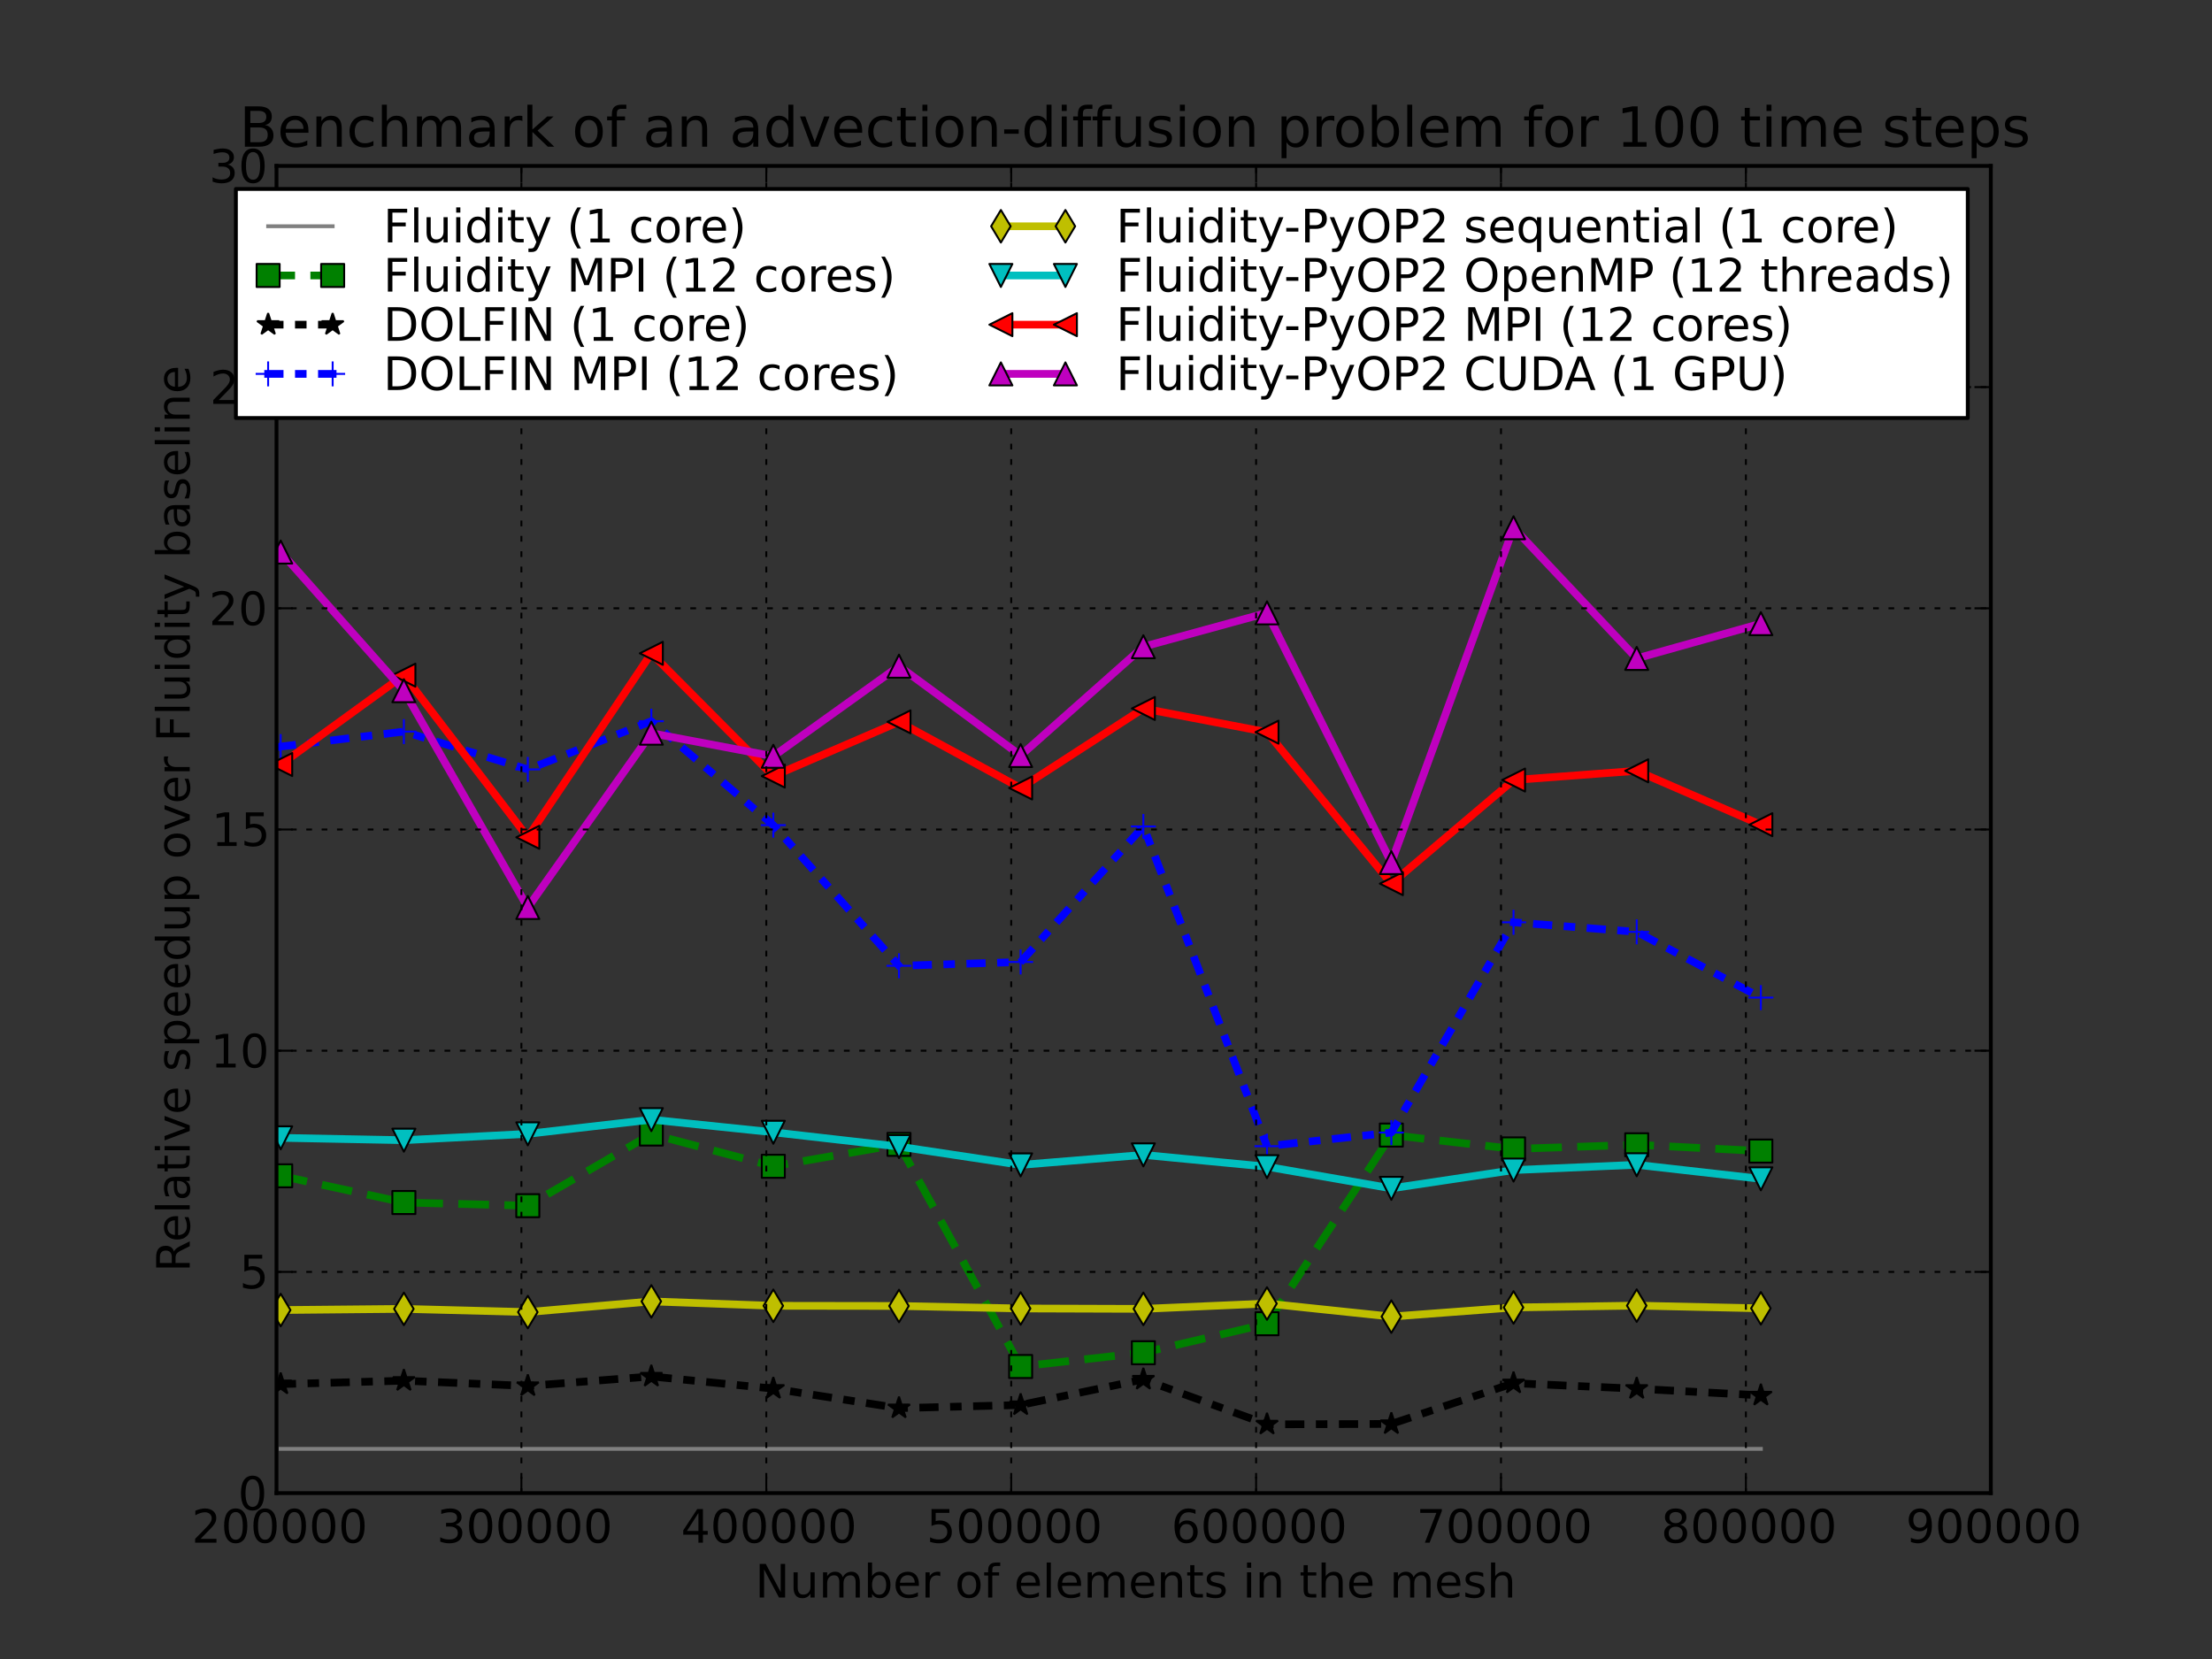 <?xml version="1.0" encoding="utf-8" standalone="no"?>
<!DOCTYPE svg PUBLIC "-//W3C//DTD SVG 1.1//EN"
  "http://www.w3.org/Graphics/SVG/1.1/DTD/svg11.dtd">
<!-- Created with matplotlib (http://matplotlib.sourceforge.net/) -->
<svg height="432pt" version="1.1" viewBox="0 0 576 432" width="576pt" xmlns="http://www.w3.org/2000/svg" xmlns:xlink="http://www.w3.org/1999/xlink">
 <rect x="0" y="0" width="576" height="432" fill="#333333" stroke="none"/>
 <defs>
  <style type="text/css">
*{stroke-linecap:square;stroke-linejoin:round;}
  </style>
 </defs>
 <g id="figure_1">
  <g id="patch_1">
   <path d="
M0 432
L576 432
L576 0
L0 0
z
" style="fill:none;opacity:0.0;"/>
  </g>
  <g id="axes_1">
   <g id="patch_2">
    <path d="
M72 388.8
L518.4 388.8
L518.4 43.2
L72 43.2
z
" style="fill:none;opacity:0.0;"/>
   </g>
   <g id="line2d_1">
    <path clip-path="url(#p7ff5b81e1d)" d="
M73.092 377.28
L105.169 377.28
L137.441 377.28
L169.605 377.28
L201.369 377.28
L234.095 377.28
L265.771 377.28
L297.727 377.28
L329.926 377.28
L362.303 377.28
L394.122 377.28
L426.195 377.28
L458.525 377.28" style="fill:none;stroke:#808080;"/>
   </g>
   <g id="line2d_2">
    <path clip-path="url(#p7ff5b81e1d)" d="
M73.092 306.176
L105.169 313.13
L137.441 313.958
L169.605 295.298
L201.369 303.699
L234.095 297.986
L265.771 355.831
L297.727 352.247
L329.926 344.7
L362.303 295.567
L394.122 299.175
L426.195 298.095
L458.525 299.728" style="fill:none;stroke:#008000;stroke-dasharray:6,6;stroke-dashoffset:0.0;stroke-linecap:butt;stroke-width:2;"/>
    <defs>
     <path d="
M-3 3
L3 3
L3 -3
L-3 -3
z
" id="mdc56a07067" style="stroke:#000000;stroke-linecap:butt;stroke-linejoin:miter;stroke-width:0.5;"/>
    </defs>
    <g clip-path="url(#p7ff5b81e1d)">
     <use style="fill:#008000;stroke:#000000;stroke-linecap:butt;stroke-linejoin:miter;stroke-width:0.5;" x="73.092" xlink:href="#mdc56a07067" y="306.176"/>
     <use style="fill:#008000;stroke:#000000;stroke-linecap:butt;stroke-linejoin:miter;stroke-width:0.5;" x="105.169" xlink:href="#mdc56a07067" y="313.13"/>
     <use style="fill:#008000;stroke:#000000;stroke-linecap:butt;stroke-linejoin:miter;stroke-width:0.5;" x="137.441" xlink:href="#mdc56a07067" y="313.958"/>
     <use style="fill:#008000;stroke:#000000;stroke-linecap:butt;stroke-linejoin:miter;stroke-width:0.5;" x="169.605" xlink:href="#mdc56a07067" y="295.298"/>
     <use style="fill:#008000;stroke:#000000;stroke-linecap:butt;stroke-linejoin:miter;stroke-width:0.5;" x="201.369" xlink:href="#mdc56a07067" y="303.699"/>
     <use style="fill:#008000;stroke:#000000;stroke-linecap:butt;stroke-linejoin:miter;stroke-width:0.5;" x="234.095" xlink:href="#mdc56a07067" y="297.986"/>
     <use style="fill:#008000;stroke:#000000;stroke-linecap:butt;stroke-linejoin:miter;stroke-width:0.5;" x="265.771" xlink:href="#mdc56a07067" y="355.831"/>
     <use style="fill:#008000;stroke:#000000;stroke-linecap:butt;stroke-linejoin:miter;stroke-width:0.5;" x="297.727" xlink:href="#mdc56a07067" y="352.247"/>
     <use style="fill:#008000;stroke:#000000;stroke-linecap:butt;stroke-linejoin:miter;stroke-width:0.5;" x="329.926" xlink:href="#mdc56a07067" y="344.7"/>
     <use style="fill:#008000;stroke:#000000;stroke-linecap:butt;stroke-linejoin:miter;stroke-width:0.5;" x="362.303" xlink:href="#mdc56a07067" y="295.567"/>
     <use style="fill:#008000;stroke:#000000;stroke-linecap:butt;stroke-linejoin:miter;stroke-width:0.5;" x="394.122" xlink:href="#mdc56a07067" y="299.175"/>
     <use style="fill:#008000;stroke:#000000;stroke-linecap:butt;stroke-linejoin:miter;stroke-width:0.5;" x="426.195" xlink:href="#mdc56a07067" y="298.095"/>
     <use style="fill:#008000;stroke:#000000;stroke-linecap:butt;stroke-linejoin:miter;stroke-width:0.5;" x="458.525" xlink:href="#mdc56a07067" y="299.728"/>
    </g>
   </g>
   <g id="line2d_3">
    <path clip-path="url(#p7ff5b81e1d)" d="
M73.092 360.424
L105.169 359.53
L137.441 360.897
L169.605 358.423
L201.369 361.592
L234.095 366.675
L265.771 365.855
L297.727 359.203
L329.926 370.899
L362.303 370.784
L394.122 360.177
L426.195 361.615
L458.525 363.35" style="fill:none;stroke:#000000;stroke-dasharray:3,5,1,5;stroke-dashoffset:0.0;stroke-linecap:butt;stroke-width:2;"/>
    <defs>
     <path d="
M1.83697e-16 -3
L-0.674 -0.927
L-2.853 -0.927
L-1.09 0.354
L-1.763 2.427
L-2.10498e-16 1.146
L1.763 2.427
L1.09 0.354
L2.853 -0.927
L0.674 -0.927
z
" id="m62f4fc3ee1" style="stroke:#000000;stroke-linecap:butt;stroke-linejoin:bevel;stroke-width:0.5;"/>
    </defs>
    <g clip-path="url(#p7ff5b81e1d)">
     <use style="stroke:#000000;stroke-linecap:butt;stroke-linejoin:bevel;stroke-width:0.5;" x="73.092" xlink:href="#m62f4fc3ee1" y="360.424"/>
     <use style="stroke:#000000;stroke-linecap:butt;stroke-linejoin:bevel;stroke-width:0.5;" x="105.169" xlink:href="#m62f4fc3ee1" y="359.53"/>
     <use style="stroke:#000000;stroke-linecap:butt;stroke-linejoin:bevel;stroke-width:0.5;" x="137.441" xlink:href="#m62f4fc3ee1" y="360.897"/>
     <use style="stroke:#000000;stroke-linecap:butt;stroke-linejoin:bevel;stroke-width:0.5;" x="169.605" xlink:href="#m62f4fc3ee1" y="358.423"/>
     <use style="stroke:#000000;stroke-linecap:butt;stroke-linejoin:bevel;stroke-width:0.5;" x="201.369" xlink:href="#m62f4fc3ee1" y="361.592"/>
     <use style="stroke:#000000;stroke-linecap:butt;stroke-linejoin:bevel;stroke-width:0.5;" x="234.095" xlink:href="#m62f4fc3ee1" y="366.675"/>
     <use style="stroke:#000000;stroke-linecap:butt;stroke-linejoin:bevel;stroke-width:0.5;" x="265.771" xlink:href="#m62f4fc3ee1" y="365.855"/>
     <use style="stroke:#000000;stroke-linecap:butt;stroke-linejoin:bevel;stroke-width:0.5;" x="297.727" xlink:href="#m62f4fc3ee1" y="359.203"/>
     <use style="stroke:#000000;stroke-linecap:butt;stroke-linejoin:bevel;stroke-width:0.5;" x="329.926" xlink:href="#m62f4fc3ee1" y="370.899"/>
     <use style="stroke:#000000;stroke-linecap:butt;stroke-linejoin:bevel;stroke-width:0.5;" x="362.303" xlink:href="#m62f4fc3ee1" y="370.784"/>
     <use style="stroke:#000000;stroke-linecap:butt;stroke-linejoin:bevel;stroke-width:0.5;" x="394.122" xlink:href="#m62f4fc3ee1" y="360.177"/>
     <use style="stroke:#000000;stroke-linecap:butt;stroke-linejoin:bevel;stroke-width:0.5;" x="426.195" xlink:href="#m62f4fc3ee1" y="361.615"/>
     <use style="stroke:#000000;stroke-linecap:butt;stroke-linejoin:bevel;stroke-width:0.5;" x="458.525" xlink:href="#m62f4fc3ee1" y="363.35"/>
    </g>
   </g>
   <g id="line2d_4">
    <path clip-path="url(#p7ff5b81e1d)" d="
M73.092 194.409
L105.169 190.5
L137.441 200.349
L169.605 187.797
L201.369 214.866
L234.095 251.488
L265.771 250.502
L297.727 215.205
L329.926 298.467
L362.303 294.918
L394.122 240.169
L426.195 242.655
L458.525 259.769" style="fill:none;stroke:#0000ff;stroke-dasharray:3,5,1,5;stroke-dashoffset:0.0;stroke-linecap:butt;stroke-width:2;"/>
    <defs>
     <path d="
M-3 0
L3 0
M0 3
L0 -3" id="meed6b43e94" style="stroke:#0000ff;stroke-linecap:butt;stroke-width:0.5;"/>
    </defs>
    <g clip-path="url(#p7ff5b81e1d)">
     <use style="fill:#0000ff;stroke:#0000ff;stroke-linecap:butt;stroke-width:0.5;" x="73.092" xlink:href="#meed6b43e94" y="194.409"/>
     <use style="fill:#0000ff;stroke:#0000ff;stroke-linecap:butt;stroke-width:0.5;" x="105.169" xlink:href="#meed6b43e94" y="190.5"/>
     <use style="fill:#0000ff;stroke:#0000ff;stroke-linecap:butt;stroke-width:0.5;" x="137.441" xlink:href="#meed6b43e94" y="200.349"/>
     <use style="fill:#0000ff;stroke:#0000ff;stroke-linecap:butt;stroke-width:0.5;" x="169.605" xlink:href="#meed6b43e94" y="187.797"/>
     <use style="fill:#0000ff;stroke:#0000ff;stroke-linecap:butt;stroke-width:0.5;" x="201.369" xlink:href="#meed6b43e94" y="214.866"/>
     <use style="fill:#0000ff;stroke:#0000ff;stroke-linecap:butt;stroke-width:0.5;" x="234.095" xlink:href="#meed6b43e94" y="251.488"/>
     <use style="fill:#0000ff;stroke:#0000ff;stroke-linecap:butt;stroke-width:0.5;" x="265.771" xlink:href="#meed6b43e94" y="250.502"/>
     <use style="fill:#0000ff;stroke:#0000ff;stroke-linecap:butt;stroke-width:0.5;" x="297.727" xlink:href="#meed6b43e94" y="215.205"/>
     <use style="fill:#0000ff;stroke:#0000ff;stroke-linecap:butt;stroke-width:0.5;" x="329.926" xlink:href="#meed6b43e94" y="298.467"/>
     <use style="fill:#0000ff;stroke:#0000ff;stroke-linecap:butt;stroke-width:0.5;" x="362.303" xlink:href="#meed6b43e94" y="294.918"/>
     <use style="fill:#0000ff;stroke:#0000ff;stroke-linecap:butt;stroke-width:0.5;" x="394.122" xlink:href="#meed6b43e94" y="240.169"/>
     <use style="fill:#0000ff;stroke:#0000ff;stroke-linecap:butt;stroke-width:0.5;" x="426.195" xlink:href="#meed6b43e94" y="242.655"/>
     <use style="fill:#0000ff;stroke:#0000ff;stroke-linecap:butt;stroke-width:0.5;" x="458.525" xlink:href="#meed6b43e94" y="259.769"/>
    </g>
   </g>
   <g id="line2d_5">
    <path clip-path="url(#p7ff5b81e1d)" d="
M73.092 341.133
L105.169 340.83
L137.441 341.664
L169.605 338.88
L201.369 340.026
L234.095 340.072
L265.771 340.723
L297.727 340.825
L329.926 339.435
L362.303 342.841
L394.122 340.459
L426.195 339.982
L458.525 340.684" style="fill:none;stroke:#bfbf00;stroke-width:2;"/>
    <defs>
     <path d="
M-1.9984e-16 4.243
L2.546 0
L2.44249e-16 -4.243
L-2.546 -8.88178e-16
z
" id="md7eef61b01" style="stroke:#000000;stroke-linecap:butt;stroke-linejoin:miter;stroke-width:0.5;"/>
    </defs>
    <g clip-path="url(#p7ff5b81e1d)">
     <use style="fill:#bfbf00;stroke:#000000;stroke-linecap:butt;stroke-linejoin:miter;stroke-width:0.5;" x="73.092" xlink:href="#md7eef61b01" y="341.133"/>
     <use style="fill:#bfbf00;stroke:#000000;stroke-linecap:butt;stroke-linejoin:miter;stroke-width:0.5;" x="105.169" xlink:href="#md7eef61b01" y="340.83"/>
     <use style="fill:#bfbf00;stroke:#000000;stroke-linecap:butt;stroke-linejoin:miter;stroke-width:0.5;" x="137.441" xlink:href="#md7eef61b01" y="341.664"/>
     <use style="fill:#bfbf00;stroke:#000000;stroke-linecap:butt;stroke-linejoin:miter;stroke-width:0.5;" x="169.605" xlink:href="#md7eef61b01" y="338.88"/>
     <use style="fill:#bfbf00;stroke:#000000;stroke-linecap:butt;stroke-linejoin:miter;stroke-width:0.5;" x="201.369" xlink:href="#md7eef61b01" y="340.026"/>
     <use style="fill:#bfbf00;stroke:#000000;stroke-linecap:butt;stroke-linejoin:miter;stroke-width:0.5;" x="234.095" xlink:href="#md7eef61b01" y="340.072"/>
     <use style="fill:#bfbf00;stroke:#000000;stroke-linecap:butt;stroke-linejoin:miter;stroke-width:0.5;" x="265.771" xlink:href="#md7eef61b01" y="340.723"/>
     <use style="fill:#bfbf00;stroke:#000000;stroke-linecap:butt;stroke-linejoin:miter;stroke-width:0.5;" x="297.727" xlink:href="#md7eef61b01" y="340.825"/>
     <use style="fill:#bfbf00;stroke:#000000;stroke-linecap:butt;stroke-linejoin:miter;stroke-width:0.5;" x="329.926" xlink:href="#md7eef61b01" y="339.435"/>
     <use style="fill:#bfbf00;stroke:#000000;stroke-linecap:butt;stroke-linejoin:miter;stroke-width:0.5;" x="362.303" xlink:href="#md7eef61b01" y="342.841"/>
     <use style="fill:#bfbf00;stroke:#000000;stroke-linecap:butt;stroke-linejoin:miter;stroke-width:0.5;" x="394.122" xlink:href="#md7eef61b01" y="340.459"/>
     <use style="fill:#bfbf00;stroke:#000000;stroke-linecap:butt;stroke-linejoin:miter;stroke-width:0.5;" x="426.195" xlink:href="#md7eef61b01" y="339.982"/>
     <use style="fill:#bfbf00;stroke:#000000;stroke-linecap:butt;stroke-linejoin:miter;stroke-width:0.5;" x="458.525" xlink:href="#md7eef61b01" y="340.684"/>
    </g>
   </g>
   <g id="line2d_6">
    <path clip-path="url(#p7ff5b81e1d)" d="
M73.092 296.291
L105.169 296.903
L137.441 295.252
L169.605 291.552
L201.369 294.844
L234.095 298.573
L265.771 303.339
L297.727 300.729
L329.926 303.808
L362.303 309.45
L394.122 304.687
L426.195 303.305
L458.525 306.971" style="fill:none;stroke:#00bfbf;stroke-width:2;"/>
    <defs>
     <path d="
M-3.67394e-16 3
L3 -3
L-3 -3
z
" id="m1d456e3a9c" style="stroke:#000000;stroke-linecap:butt;stroke-linejoin:miter;stroke-width:0.5;"/>
    </defs>
    <g clip-path="url(#p7ff5b81e1d)">
     <use style="fill:#00bfbf;stroke:#000000;stroke-linecap:butt;stroke-linejoin:miter;stroke-width:0.5;" x="73.092" xlink:href="#m1d456e3a9c" y="296.291"/>
     <use style="fill:#00bfbf;stroke:#000000;stroke-linecap:butt;stroke-linejoin:miter;stroke-width:0.5;" x="105.169" xlink:href="#m1d456e3a9c" y="296.903"/>
     <use style="fill:#00bfbf;stroke:#000000;stroke-linecap:butt;stroke-linejoin:miter;stroke-width:0.5;" x="137.441" xlink:href="#m1d456e3a9c" y="295.252"/>
     <use style="fill:#00bfbf;stroke:#000000;stroke-linecap:butt;stroke-linejoin:miter;stroke-width:0.5;" x="169.605" xlink:href="#m1d456e3a9c" y="291.552"/>
     <use style="fill:#00bfbf;stroke:#000000;stroke-linecap:butt;stroke-linejoin:miter;stroke-width:0.5;" x="201.369" xlink:href="#m1d456e3a9c" y="294.844"/>
     <use style="fill:#00bfbf;stroke:#000000;stroke-linecap:butt;stroke-linejoin:miter;stroke-width:0.5;" x="234.095" xlink:href="#m1d456e3a9c" y="298.573"/>
     <use style="fill:#00bfbf;stroke:#000000;stroke-linecap:butt;stroke-linejoin:miter;stroke-width:0.5;" x="265.771" xlink:href="#m1d456e3a9c" y="303.339"/>
     <use style="fill:#00bfbf;stroke:#000000;stroke-linecap:butt;stroke-linejoin:miter;stroke-width:0.5;" x="297.727" xlink:href="#m1d456e3a9c" y="300.729"/>
     <use style="fill:#00bfbf;stroke:#000000;stroke-linecap:butt;stroke-linejoin:miter;stroke-width:0.5;" x="329.926" xlink:href="#m1d456e3a9c" y="303.808"/>
     <use style="fill:#00bfbf;stroke:#000000;stroke-linecap:butt;stroke-linejoin:miter;stroke-width:0.5;" x="362.303" xlink:href="#m1d456e3a9c" y="309.45"/>
     <use style="fill:#00bfbf;stroke:#000000;stroke-linecap:butt;stroke-linejoin:miter;stroke-width:0.5;" x="394.122" xlink:href="#m1d456e3a9c" y="304.687"/>
     <use style="fill:#00bfbf;stroke:#000000;stroke-linecap:butt;stroke-linejoin:miter;stroke-width:0.5;" x="426.195" xlink:href="#m1d456e3a9c" y="303.305"/>
     <use style="fill:#00bfbf;stroke:#000000;stroke-linecap:butt;stroke-linejoin:miter;stroke-width:0.5;" x="458.525" xlink:href="#m1d456e3a9c" y="306.971"/>
    </g>
   </g>
   <g id="line2d_7">
    <path clip-path="url(#p7ff5b81e1d)" d="
M73.092 199.081
L105.169 175.808
L137.441 218.029
L169.605 170.119
L201.369 202.093
L234.095 187.971
L265.771 205.194
L297.727 184.486
L329.926 190.651
L362.303 230.1
L394.122 203.124
L426.195 200.72
L458.525 214.751" style="fill:none;stroke:#ff0000;stroke-width:2;"/>
    <defs>
     <path d="
M-3 -1.83697e-16
L3 3
L3 -3
z
" id="mc857b06302" style="stroke:#000000;stroke-linecap:butt;stroke-linejoin:miter;stroke-width:0.5;"/>
    </defs>
    <g clip-path="url(#p7ff5b81e1d)">
     <use style="fill:#ff0000;stroke:#000000;stroke-linecap:butt;stroke-linejoin:miter;stroke-width:0.5;" x="73.092" xlink:href="#mc857b06302" y="199.081"/>
     <use style="fill:#ff0000;stroke:#000000;stroke-linecap:butt;stroke-linejoin:miter;stroke-width:0.5;" x="105.169" xlink:href="#mc857b06302" y="175.808"/>
     <use style="fill:#ff0000;stroke:#000000;stroke-linecap:butt;stroke-linejoin:miter;stroke-width:0.5;" x="137.441" xlink:href="#mc857b06302" y="218.029"/>
     <use style="fill:#ff0000;stroke:#000000;stroke-linecap:butt;stroke-linejoin:miter;stroke-width:0.5;" x="169.605" xlink:href="#mc857b06302" y="170.119"/>
     <use style="fill:#ff0000;stroke:#000000;stroke-linecap:butt;stroke-linejoin:miter;stroke-width:0.5;" x="201.369" xlink:href="#mc857b06302" y="202.093"/>
     <use style="fill:#ff0000;stroke:#000000;stroke-linecap:butt;stroke-linejoin:miter;stroke-width:0.5;" x="234.095" xlink:href="#mc857b06302" y="187.971"/>
     <use style="fill:#ff0000;stroke:#000000;stroke-linecap:butt;stroke-linejoin:miter;stroke-width:0.5;" x="265.771" xlink:href="#mc857b06302" y="205.194"/>
     <use style="fill:#ff0000;stroke:#000000;stroke-linecap:butt;stroke-linejoin:miter;stroke-width:0.5;" x="297.727" xlink:href="#mc857b06302" y="184.486"/>
     <use style="fill:#ff0000;stroke:#000000;stroke-linecap:butt;stroke-linejoin:miter;stroke-width:0.5;" x="329.926" xlink:href="#mc857b06302" y="190.651"/>
     <use style="fill:#ff0000;stroke:#000000;stroke-linecap:butt;stroke-linejoin:miter;stroke-width:0.5;" x="362.303" xlink:href="#mc857b06302" y="230.1"/>
     <use style="fill:#ff0000;stroke:#000000;stroke-linecap:butt;stroke-linejoin:miter;stroke-width:0.5;" x="394.122" xlink:href="#mc857b06302" y="203.124"/>
     <use style="fill:#ff0000;stroke:#000000;stroke-linecap:butt;stroke-linejoin:miter;stroke-width:0.5;" x="426.195" xlink:href="#mc857b06302" y="200.72"/>
     <use style="fill:#ff0000;stroke:#000000;stroke-linecap:butt;stroke-linejoin:miter;stroke-width:0.5;" x="458.525" xlink:href="#mc857b06302" y="214.751"/>
    </g>
   </g>
   <g id="line2d_8">
    <path clip-path="url(#p7ff5b81e1d)" d="
M73.092 143.748
L105.169 179.857
L137.441 236.307
L169.605 190.919
L201.369 196.925
L234.095 173.468
L265.771 196.735
L297.727 168.404
L329.926 159.585
L362.303 224.616
L394.122 137.429
L426.195 171.447
L458.525 162.389" style="fill:none;stroke:#bf00bf;stroke-width:2;"/>
    <defs>
     <path d="
M0 -3
L-3 3
L3 3
z
" id="m18714954a7" style="stroke:#000000;stroke-linecap:butt;stroke-linejoin:miter;stroke-width:0.5;"/>
    </defs>
    <g clip-path="url(#p7ff5b81e1d)">
     <use style="fill:#bf00bf;stroke:#000000;stroke-linecap:butt;stroke-linejoin:miter;stroke-width:0.5;" x="73.092" xlink:href="#m18714954a7" y="143.748"/>
     <use style="fill:#bf00bf;stroke:#000000;stroke-linecap:butt;stroke-linejoin:miter;stroke-width:0.5;" x="105.169" xlink:href="#m18714954a7" y="179.857"/>
     <use style="fill:#bf00bf;stroke:#000000;stroke-linecap:butt;stroke-linejoin:miter;stroke-width:0.5;" x="137.441" xlink:href="#m18714954a7" y="236.307"/>
     <use style="fill:#bf00bf;stroke:#000000;stroke-linecap:butt;stroke-linejoin:miter;stroke-width:0.5;" x="169.605" xlink:href="#m18714954a7" y="190.919"/>
     <use style="fill:#bf00bf;stroke:#000000;stroke-linecap:butt;stroke-linejoin:miter;stroke-width:0.5;" x="201.369" xlink:href="#m18714954a7" y="196.925"/>
     <use style="fill:#bf00bf;stroke:#000000;stroke-linecap:butt;stroke-linejoin:miter;stroke-width:0.5;" x="234.095" xlink:href="#m18714954a7" y="173.468"/>
     <use style="fill:#bf00bf;stroke:#000000;stroke-linecap:butt;stroke-linejoin:miter;stroke-width:0.5;" x="265.771" xlink:href="#m18714954a7" y="196.735"/>
     <use style="fill:#bf00bf;stroke:#000000;stroke-linecap:butt;stroke-linejoin:miter;stroke-width:0.5;" x="297.727" xlink:href="#m18714954a7" y="168.404"/>
     <use style="fill:#bf00bf;stroke:#000000;stroke-linecap:butt;stroke-linejoin:miter;stroke-width:0.5;" x="329.926" xlink:href="#m18714954a7" y="159.585"/>
     <use style="fill:#bf00bf;stroke:#000000;stroke-linecap:butt;stroke-linejoin:miter;stroke-width:0.5;" x="362.303" xlink:href="#m18714954a7" y="224.616"/>
     <use style="fill:#bf00bf;stroke:#000000;stroke-linecap:butt;stroke-linejoin:miter;stroke-width:0.5;" x="394.122" xlink:href="#m18714954a7" y="137.429"/>
     <use style="fill:#bf00bf;stroke:#000000;stroke-linecap:butt;stroke-linejoin:miter;stroke-width:0.5;" x="426.195" xlink:href="#m18714954a7" y="171.447"/>
     <use style="fill:#bf00bf;stroke:#000000;stroke-linecap:butt;stroke-linejoin:miter;stroke-width:0.5;" x="458.525" xlink:href="#m18714954a7" y="162.389"/>
    </g>
   </g>
   <g id="matplotlib.axis_1">
    <g id="xtick_1">
     <g id="line2d_9">
      <path clip-path="url(#p7ff5b81e1d)" d="
M72 388.8
L72 43.2" style="fill:none;stroke:#000000;stroke-dasharray:1,3;stroke-dashoffset:0.0;stroke-linecap:butt;stroke-width:0.5;"/>
     </g>
     <g id="line2d_10">
      <defs>
       <path d="
M0 0
L0 -4" id="m0012dd4eef" style="stroke:#000000;stroke-linecap:butt;stroke-width:0.5;"/>
      </defs>
      <g>
       <use style="stroke:#000000;stroke-linecap:butt;stroke-width:0.5;" x="72.0" xlink:href="#m0012dd4eef" y="388.8"/>
      </g>
     </g>
     <g id="line2d_11">
      <defs>
       <path d="
M0 0
L0 4" id="m476344969c" style="stroke:#000000;stroke-linecap:butt;stroke-width:0.5;"/>
      </defs>
      <g>
       <use style="stroke:#000000;stroke-linecap:butt;stroke-width:0.5;" x="72.0" xlink:href="#m476344969c" y="43.2"/>
      </g>
     </g>
     <g id="text_1">
      <!-- 200000 -->
      <defs>
       <path d="
M31.781 66.406
Q24.172 66.406 20.328 58.906
Q16.5 51.422 16.5 36.375
Q16.5 21.391 20.328 13.891
Q24.172 6.391 31.781 6.391
Q39.453 6.391 43.281 13.891
Q47.125 21.391 47.125 36.375
Q47.125 51.422 43.281 58.906
Q39.453 66.406 31.781 66.406
M31.781 74.219
Q44.047 74.219 50.516 64.516
Q56.984 54.828 56.984 36.375
Q56.984 17.969 50.516 8.266
Q44.047 -1.422 31.781 -1.422
Q19.531 -1.422 13.062 8.266
Q6.594 17.969 6.594 36.375
Q6.594 54.828 13.062 64.516
Q19.531 74.219 31.781 74.219" id="DejaVuSans-30"/>
       <path d="
M19.188 8.297
L53.609 8.297
L53.609 0
L7.328 0
L7.328 8.297
Q12.938 14.109 22.625 23.891
Q32.328 33.688 34.812 36.531
Q39.547 41.844 41.422 45.531
Q43.312 49.219 43.312 52.781
Q43.312 58.594 39.234 62.25
Q35.156 65.922 28.609 65.922
Q23.969 65.922 18.812 64.312
Q13.672 62.703 7.812 59.422
L7.812 69.391
Q13.766 71.781 18.938 73
Q24.125 74.219 28.422 74.219
Q39.75 74.219 46.484 68.547
Q53.219 62.891 53.219 53.422
Q53.219 48.922 51.531 44.891
Q49.859 40.875 45.406 35.406
Q44.188 33.984 37.641 27.219
Q31.109 20.453 19.188 8.297" id="DejaVuSans-32"/>
      </defs>
      <g transform="translate(49.933 401.706)scale(0.12 -0.12)">
       <use xlink:href="#DejaVuSans-32"/>
       <use x="63.623" xlink:href="#DejaVuSans-30"/>
       <use x="127.246" xlink:href="#DejaVuSans-30"/>
       <use x="190.869" xlink:href="#DejaVuSans-30"/>
       <use x="254.492" xlink:href="#DejaVuSans-30"/>
       <use x="318.115" xlink:href="#DejaVuSans-30"/>
      </g>
     </g>
    </g>
    <g id="xtick_2">
     <g id="line2d_12">
      <path clip-path="url(#p7ff5b81e1d)" d="
M135.771 388.8
L135.771 43.2" style="fill:none;stroke:#000000;stroke-dasharray:1,3;stroke-dashoffset:0.0;stroke-linecap:butt;stroke-width:0.5;"/>
     </g>
     <g id="line2d_13">
      <g>
       <use style="stroke:#000000;stroke-linecap:butt;stroke-width:0.5;" x="135.771" xlink:href="#m0012dd4eef" y="388.8"/>
      </g>
     </g>
     <g id="line2d_14">
      <g>
       <use style="stroke:#000000;stroke-linecap:butt;stroke-width:0.5;" x="135.771" xlink:href="#m476344969c" y="43.2"/>
      </g>
     </g>
     <g id="text_2">
      <!-- 300000 -->
      <defs>
       <path d="
M40.578 39.312
Q47.656 37.797 51.625 33
Q55.609 28.219 55.609 21.188
Q55.609 10.406 48.188 4.484
Q40.766 -1.422 27.094 -1.422
Q22.516 -1.422 17.656 -0.516
Q12.797 0.391 7.625 2.203
L7.625 11.719
Q11.719 9.328 16.594 8.109
Q21.484 6.891 26.812 6.891
Q36.078 6.891 40.938 10.547
Q45.797 14.203 45.797 21.188
Q45.797 27.641 41.281 31.266
Q36.766 34.906 28.719 34.906
L20.219 34.906
L20.219 43.016
L29.109 43.016
Q36.375 43.016 40.234 45.922
Q44.094 48.828 44.094 54.297
Q44.094 59.906 40.109 62.906
Q36.141 65.922 28.719 65.922
Q24.656 65.922 20.016 65.031
Q15.375 64.156 9.812 62.312
L9.812 71.094
Q15.438 72.656 20.344 73.438
Q25.25 74.219 29.594 74.219
Q40.828 74.219 47.359 69.109
Q53.906 64.016 53.906 55.328
Q53.906 49.266 50.438 45.094
Q46.969 40.922 40.578 39.312" id="DejaVuSans-33"/>
      </defs>
      <g transform="translate(113.722 401.706)scale(0.12 -0.12)">
       <use xlink:href="#DejaVuSans-33"/>
       <use x="63.623" xlink:href="#DejaVuSans-30"/>
       <use x="127.246" xlink:href="#DejaVuSans-30"/>
       <use x="190.869" xlink:href="#DejaVuSans-30"/>
       <use x="254.492" xlink:href="#DejaVuSans-30"/>
       <use x="318.115" xlink:href="#DejaVuSans-30"/>
      </g>
     </g>
    </g>
    <g id="xtick_3">
     <g id="line2d_15">
      <path clip-path="url(#p7ff5b81e1d)" d="
M199.543 388.8
L199.543 43.2" style="fill:none;stroke:#000000;stroke-dasharray:1,3;stroke-dashoffset:0.0;stroke-linecap:butt;stroke-width:0.5;"/>
     </g>
     <g id="line2d_16">
      <g>
       <use style="stroke:#000000;stroke-linecap:butt;stroke-width:0.5;" x="199.543" xlink:href="#m0012dd4eef" y="388.8"/>
      </g>
     </g>
     <g id="line2d_17">
      <g>
       <use style="stroke:#000000;stroke-linecap:butt;stroke-width:0.5;" x="199.543" xlink:href="#m476344969c" y="43.2"/>
      </g>
     </g>
     <g id="text_3">
      <!-- 400000 -->
      <defs>
       <path d="
M37.797 64.312
L12.891 25.391
L37.797 25.391
z

M35.203 72.906
L47.609 72.906
L47.609 25.391
L58.016 25.391
L58.016 17.188
L47.609 17.188
L47.609 0
L37.797 0
L37.797 17.188
L4.891 17.188
L4.891 26.703
z
" id="DejaVuSans-34"/>
      </defs>
      <g transform="translate(177.33 401.706)scale(0.12 -0.12)">
       <use xlink:href="#DejaVuSans-34"/>
       <use x="63.623" xlink:href="#DejaVuSans-30"/>
       <use x="127.246" xlink:href="#DejaVuSans-30"/>
       <use x="190.869" xlink:href="#DejaVuSans-30"/>
       <use x="254.492" xlink:href="#DejaVuSans-30"/>
       <use x="318.115" xlink:href="#DejaVuSans-30"/>
      </g>
     </g>
    </g>
    <g id="xtick_4">
     <g id="line2d_18">
      <path clip-path="url(#p7ff5b81e1d)" d="
M263.314 388.8
L263.314 43.2" style="fill:none;stroke:#000000;stroke-dasharray:1,3;stroke-dashoffset:0.0;stroke-linecap:butt;stroke-width:0.5;"/>
     </g>
     <g id="line2d_19">
      <g>
       <use style="stroke:#000000;stroke-linecap:butt;stroke-width:0.5;" x="263.314" xlink:href="#m0012dd4eef" y="388.8"/>
      </g>
     </g>
     <g id="line2d_20">
      <g>
       <use style="stroke:#000000;stroke-linecap:butt;stroke-width:0.5;" x="263.314" xlink:href="#m476344969c" y="43.2"/>
      </g>
     </g>
     <g id="text_4">
      <!-- 500000 -->
      <defs>
       <path d="
M10.797 72.906
L49.516 72.906
L49.516 64.594
L19.828 64.594
L19.828 46.734
Q21.969 47.469 24.109 47.828
Q26.266 48.188 28.422 48.188
Q40.625 48.188 47.75 41.5
Q54.891 34.812 54.891 23.391
Q54.891 11.625 47.562 5.094
Q40.234 -1.422 26.906 -1.422
Q22.312 -1.422 17.547 -0.641
Q12.797 0.141 7.719 1.703
L7.719 11.625
Q12.109 9.234 16.797 8.062
Q21.484 6.891 26.703 6.891
Q35.156 6.891 40.078 11.328
Q45.016 15.766 45.016 23.391
Q45.016 31 40.078 35.438
Q35.156 39.891 26.703 39.891
Q22.75 39.891 18.812 39.016
Q14.891 38.141 10.797 36.281
z
" id="DejaVuSans-35"/>
      </defs>
      <g transform="translate(241.271 401.706)scale(0.12 -0.12)">
       <use xlink:href="#DejaVuSans-35"/>
       <use x="63.623" xlink:href="#DejaVuSans-30"/>
       <use x="127.246" xlink:href="#DejaVuSans-30"/>
       <use x="190.869" xlink:href="#DejaVuSans-30"/>
       <use x="254.492" xlink:href="#DejaVuSans-30"/>
       <use x="318.115" xlink:href="#DejaVuSans-30"/>
      </g>
     </g>
    </g>
    <g id="xtick_5">
     <g id="line2d_21">
      <path clip-path="url(#p7ff5b81e1d)" d="
M327.086 388.8
L327.086 43.2" style="fill:none;stroke:#000000;stroke-dasharray:1,3;stroke-dashoffset:0.0;stroke-linecap:butt;stroke-width:0.5;"/>
     </g>
     <g id="line2d_22">
      <g>
       <use style="stroke:#000000;stroke-linecap:butt;stroke-width:0.5;" x="327.086" xlink:href="#m0012dd4eef" y="388.8"/>
      </g>
     </g>
     <g id="line2d_23">
      <g>
       <use style="stroke:#000000;stroke-linecap:butt;stroke-width:0.5;" x="327.086" xlink:href="#m476344969c" y="43.2"/>
      </g>
     </g>
     <g id="text_5">
      <!-- 600000 -->
      <defs>
       <path d="
M33.016 40.375
Q26.375 40.375 22.484 35.828
Q18.609 31.297 18.609 23.391
Q18.609 15.531 22.484 10.953
Q26.375 6.391 33.016 6.391
Q39.656 6.391 43.531 10.953
Q47.406 15.531 47.406 23.391
Q47.406 31.297 43.531 35.828
Q39.656 40.375 33.016 40.375
M52.594 71.297
L52.594 62.312
Q48.875 64.062 45.094 64.984
Q41.312 65.922 37.594 65.922
Q27.828 65.922 22.672 59.328
Q17.531 52.734 16.797 39.406
Q19.672 43.656 24.016 45.922
Q28.375 48.188 33.594 48.188
Q44.578 48.188 50.953 41.516
Q57.328 34.859 57.328 23.391
Q57.328 12.156 50.688 5.359
Q44.047 -1.422 33.016 -1.422
Q20.359 -1.422 13.672 8.266
Q6.984 17.969 6.984 36.375
Q6.984 53.656 15.188 63.938
Q23.391 74.219 37.203 74.219
Q40.922 74.219 44.703 73.484
Q48.484 72.75 52.594 71.297" id="DejaVuSans-36"/>
      </defs>
      <g transform="translate(304.998 401.706)scale(0.12 -0.12)">
       <use xlink:href="#DejaVuSans-36"/>
       <use x="63.623" xlink:href="#DejaVuSans-30"/>
       <use x="127.246" xlink:href="#DejaVuSans-30"/>
       <use x="190.869" xlink:href="#DejaVuSans-30"/>
       <use x="254.492" xlink:href="#DejaVuSans-30"/>
       <use x="318.115" xlink:href="#DejaVuSans-30"/>
      </g>
     </g>
    </g>
    <g id="xtick_6">
     <g id="line2d_24">
      <path clip-path="url(#p7ff5b81e1d)" d="
M390.857 388.8
L390.857 43.2" style="fill:none;stroke:#000000;stroke-dasharray:1,3;stroke-dashoffset:0.0;stroke-linecap:butt;stroke-width:0.5;"/>
     </g>
     <g id="line2d_25">
      <g>
       <use style="stroke:#000000;stroke-linecap:butt;stroke-width:0.5;" x="390.857" xlink:href="#m0012dd4eef" y="388.8"/>
      </g>
     </g>
     <g id="line2d_26">
      <g>
       <use style="stroke:#000000;stroke-linecap:butt;stroke-width:0.5;" x="390.857" xlink:href="#m476344969c" y="43.2"/>
      </g>
     </g>
     <g id="text_6">
      <!-- 700000 -->
      <defs>
       <path d="
M8.203 72.906
L55.078 72.906
L55.078 68.703
L28.609 0
L18.312 0
L43.219 64.594
L8.203 64.594
z
" id="DejaVuSans-37"/>
      </defs>
      <g transform="translate(368.843 401.706)scale(0.12 -0.12)">
       <use xlink:href="#DejaVuSans-37"/>
       <use x="63.623" xlink:href="#DejaVuSans-30"/>
       <use x="127.246" xlink:href="#DejaVuSans-30"/>
       <use x="190.869" xlink:href="#DejaVuSans-30"/>
       <use x="254.492" xlink:href="#DejaVuSans-30"/>
       <use x="318.115" xlink:href="#DejaVuSans-30"/>
      </g>
     </g>
    </g>
    <g id="xtick_7">
     <g id="line2d_27">
      <path clip-path="url(#p7ff5b81e1d)" d="
M454.629 388.8
L454.629 43.2" style="fill:none;stroke:#000000;stroke-dasharray:1,3;stroke-dashoffset:0.0;stroke-linecap:butt;stroke-width:0.5;"/>
     </g>
     <g id="line2d_28">
      <g>
       <use style="stroke:#000000;stroke-linecap:butt;stroke-width:0.5;" x="454.629" xlink:href="#m0012dd4eef" y="388.8"/>
      </g>
     </g>
     <g id="line2d_29">
      <g>
       <use style="stroke:#000000;stroke-linecap:butt;stroke-width:0.5;" x="454.629" xlink:href="#m476344969c" y="43.2"/>
      </g>
     </g>
     <g id="text_7">
      <!-- 800000 -->
      <defs>
       <path d="
M31.781 34.625
Q24.75 34.625 20.719 30.859
Q16.703 27.094 16.703 20.516
Q16.703 13.922 20.719 10.156
Q24.75 6.391 31.781 6.391
Q38.812 6.391 42.859 10.172
Q46.922 13.969 46.922 20.516
Q46.922 27.094 42.891 30.859
Q38.875 34.625 31.781 34.625
M21.922 38.812
Q15.578 40.375 12.031 44.719
Q8.5 49.078 8.5 55.328
Q8.5 64.062 14.719 69.141
Q20.953 74.219 31.781 74.219
Q42.672 74.219 48.875 69.141
Q55.078 64.062 55.078 55.328
Q55.078 49.078 51.531 44.719
Q48 40.375 41.703 38.812
Q48.828 37.156 52.797 32.312
Q56.781 27.484 56.781 20.516
Q56.781 9.906 50.312 4.234
Q43.844 -1.422 31.781 -1.422
Q19.734 -1.422 13.25 4.234
Q6.781 9.906 6.781 20.516
Q6.781 27.484 10.781 32.312
Q14.797 37.156 21.922 38.812
M18.312 54.391
Q18.312 48.734 21.844 45.562
Q25.391 42.391 31.781 42.391
Q38.141 42.391 41.719 45.562
Q45.312 48.734 45.312 54.391
Q45.312 60.062 41.719 63.234
Q38.141 66.406 31.781 66.406
Q25.391 66.406 21.844 63.234
Q18.312 60.062 18.312 54.391" id="DejaVuSans-38"/>
      </defs>
      <g transform="translate(432.529 401.706)scale(0.12 -0.12)">
       <use xlink:href="#DejaVuSans-38"/>
       <use x="63.623" xlink:href="#DejaVuSans-30"/>
       <use x="127.246" xlink:href="#DejaVuSans-30"/>
       <use x="190.869" xlink:href="#DejaVuSans-30"/>
       <use x="254.492" xlink:href="#DejaVuSans-30"/>
       <use x="318.115" xlink:href="#DejaVuSans-30"/>
      </g>
     </g>
    </g>
    <g id="xtick_8">
     <g id="line2d_30">
      <path clip-path="url(#p7ff5b81e1d)" d="
M518.4 388.8
L518.4 43.2" style="fill:none;stroke:#000000;stroke-dasharray:1,3;stroke-dashoffset:0.0;stroke-linecap:butt;stroke-width:0.5;"/>
     </g>
     <g id="line2d_31">
      <g>
       <use style="stroke:#000000;stroke-linecap:butt;stroke-width:0.5;" x="518.4" xlink:href="#m0012dd4eef" y="388.8"/>
      </g>
     </g>
     <g id="line2d_32">
      <g>
       <use style="stroke:#000000;stroke-linecap:butt;stroke-width:0.5;" x="518.4" xlink:href="#m476344969c" y="43.2"/>
      </g>
     </g>
     <g id="text_8">
      <!-- 900000 -->
      <defs>
       <path d="
M10.984 1.516
L10.984 10.5
Q14.703 8.734 18.5 7.812
Q22.312 6.891 25.984 6.891
Q35.75 6.891 40.891 13.453
Q46.047 20.016 46.781 33.406
Q43.953 29.203 39.594 26.953
Q35.25 24.703 29.984 24.703
Q19.047 24.703 12.672 31.312
Q6.297 37.938 6.297 49.422
Q6.297 60.641 12.938 67.422
Q19.578 74.219 30.609 74.219
Q43.266 74.219 49.922 64.516
Q56.594 54.828 56.594 36.375
Q56.594 19.141 48.406 8.859
Q40.234 -1.422 26.422 -1.422
Q22.703 -1.422 18.891 -0.688
Q15.094 0.047 10.984 1.516
M30.609 32.422
Q37.25 32.422 41.125 36.953
Q45.016 41.5 45.016 49.422
Q45.016 57.281 41.125 61.844
Q37.25 66.406 30.609 66.406
Q23.969 66.406 20.094 61.844
Q16.219 57.281 16.219 49.422
Q16.219 41.5 20.094 36.953
Q23.969 32.422 30.609 32.422" id="DejaVuSans-39"/>
      </defs>
      <g transform="translate(496.271 401.706)scale(0.12 -0.12)">
       <use xlink:href="#DejaVuSans-39"/>
       <use x="63.623" xlink:href="#DejaVuSans-30"/>
       <use x="127.246" xlink:href="#DejaVuSans-30"/>
       <use x="190.869" xlink:href="#DejaVuSans-30"/>
       <use x="254.492" xlink:href="#DejaVuSans-30"/>
       <use x="318.115" xlink:href="#DejaVuSans-30"/>
      </g>
     </g>
    </g>
    <g id="text_9">
     <!-- Number of elements in the mesh -->
     <defs>
      <path d="
M9.812 72.906
L23.094 72.906
L55.422 11.922
L55.422 72.906
L64.984 72.906
L64.984 0
L51.703 0
L19.391 60.984
L19.391 0
L9.812 0
z
" id="DejaVuSans-4e"/>
      <path d="
M30.609 48.391
Q23.391 48.391 19.188 42.75
Q14.984 37.109 14.984 27.297
Q14.984 17.484 19.156 11.844
Q23.344 6.203 30.609 6.203
Q37.797 6.203 41.984 11.859
Q46.188 17.531 46.188 27.297
Q46.188 37.016 41.984 42.703
Q37.797 48.391 30.609 48.391
M30.609 56
Q42.328 56 49.016 48.375
Q55.719 40.766 55.719 27.297
Q55.719 13.875 49.016 6.219
Q42.328 -1.422 30.609 -1.422
Q18.844 -1.422 12.172 6.219
Q5.516 13.875 5.516 27.297
Q5.516 40.766 12.172 48.375
Q18.844 56 30.609 56" id="DejaVuSans-6f"/>
      <path d="
M52 44.188
Q55.375 50.25 60.062 53.125
Q64.75 56 71.094 56
Q79.641 56 84.281 50.016
Q88.922 44.047 88.922 33.016
L88.922 0
L79.891 0
L79.891 32.719
Q79.891 40.578 77.094 44.375
Q74.312 48.188 68.609 48.188
Q61.625 48.188 57.562 43.547
Q53.516 38.922 53.516 30.906
L53.516 0
L44.484 0
L44.484 32.719
Q44.484 40.625 41.703 44.406
Q38.922 48.188 33.109 48.188
Q26.219 48.188 22.156 43.531
Q18.109 38.875 18.109 30.906
L18.109 0
L9.078 0
L9.078 54.688
L18.109 54.688
L18.109 46.188
Q21.188 51.219 25.484 53.609
Q29.781 56 35.688 56
Q41.656 56 45.828 52.969
Q50 49.953 52 44.188" id="DejaVuSans-6d"/>
      <path d="
M54.891 33.016
L54.891 0
L45.906 0
L45.906 32.719
Q45.906 40.484 42.875 44.328
Q39.844 48.188 33.797 48.188
Q26.516 48.188 22.312 43.547
Q18.109 38.922 18.109 30.906
L18.109 0
L9.078 0
L9.078 54.688
L18.109 54.688
L18.109 46.188
Q21.344 51.125 25.703 53.562
Q30.078 56 35.797 56
Q45.219 56 50.047 50.172
Q54.891 44.344 54.891 33.016" id="DejaVuSans-6e"/>
      <path d="
M9.422 75.984
L18.406 75.984
L18.406 0
L9.422 0
z
" id="DejaVuSans-6c"/>
      <path d="
M37.109 75.984
L37.109 68.5
L28.516 68.5
Q23.688 68.5 21.797 66.547
Q19.922 64.594 19.922 59.516
L19.922 54.688
L34.719 54.688
L34.719 47.703
L19.922 47.703
L19.922 0
L10.891 0
L10.891 47.703
L2.297 47.703
L2.297 54.688
L10.891 54.688
L10.891 58.5
Q10.891 67.625 15.141 71.797
Q19.391 75.984 28.609 75.984
z
" id="DejaVuSans-66"/>
      <path id="DejaVuSans-20"/>
      <path d="
M54.891 33.016
L54.891 0
L45.906 0
L45.906 32.719
Q45.906 40.484 42.875 44.328
Q39.844 48.188 33.797 48.188
Q26.516 48.188 22.312 43.547
Q18.109 38.922 18.109 30.906
L18.109 0
L9.078 0
L9.078 75.984
L18.109 75.984
L18.109 46.188
Q21.344 51.125 25.703 53.562
Q30.078 56 35.797 56
Q45.219 56 50.047 50.172
Q54.891 44.344 54.891 33.016" id="DejaVuSans-68"/>
      <path d="
M9.422 54.688
L18.406 54.688
L18.406 0
L9.422 0
z

M9.422 75.984
L18.406 75.984
L18.406 64.594
L9.422 64.594
z
" id="DejaVuSans-69"/>
      <path d="
M8.5 21.578
L8.5 54.688
L17.484 54.688
L17.484 21.922
Q17.484 14.156 20.5 10.266
Q23.531 6.391 29.594 6.391
Q36.859 6.391 41.078 11.031
Q45.312 15.672 45.312 23.688
L45.312 54.688
L54.297 54.688
L54.297 0
L45.312 0
L45.312 8.406
Q42.047 3.422 37.719 1
Q33.406 -1.422 27.688 -1.422
Q18.266 -1.422 13.375 4.438
Q8.5 10.297 8.5 21.578
M31.109 56
z
" id="DejaVuSans-75"/>
      <path d="
M18.312 70.219
L18.312 54.688
L36.812 54.688
L36.812 47.703
L18.312 47.703
L18.312 18.016
Q18.312 11.328 20.141 9.422
Q21.969 7.516 27.594 7.516
L36.812 7.516
L36.812 0
L27.594 0
Q17.188 0 13.234 3.875
Q9.281 7.766 9.281 18.016
L9.281 47.703
L2.688 47.703
L2.688 54.688
L9.281 54.688
L9.281 70.219
z
" id="DejaVuSans-74"/>
      <path d="
M56.203 29.594
L56.203 25.203
L14.891 25.203
Q15.484 15.922 20.484 11.062
Q25.484 6.203 34.422 6.203
Q39.594 6.203 44.453 7.469
Q49.312 8.734 54.109 11.281
L54.109 2.781
Q49.266 0.734 44.188 -0.344
Q39.109 -1.422 33.891 -1.422
Q20.797 -1.422 13.156 6.188
Q5.516 13.812 5.516 26.812
Q5.516 40.234 12.766 48.109
Q20.016 56 32.328 56
Q43.359 56 49.781 48.891
Q56.203 41.797 56.203 29.594
M47.219 32.234
Q47.125 39.594 43.094 43.984
Q39.062 48.391 32.422 48.391
Q24.906 48.391 20.391 44.141
Q15.875 39.891 15.188 32.172
z
" id="DejaVuSans-65"/>
      <path d="
M48.688 27.297
Q48.688 37.203 44.609 42.844
Q40.531 48.484 33.406 48.484
Q26.266 48.484 22.188 42.844
Q18.109 37.203 18.109 27.297
Q18.109 17.391 22.188 11.75
Q26.266 6.109 33.406 6.109
Q40.531 6.109 44.609 11.75
Q48.688 17.391 48.688 27.297
M18.109 46.391
Q20.953 51.266 25.266 53.625
Q29.594 56 35.594 56
Q45.562 56 51.781 48.094
Q58.016 40.188 58.016 27.297
Q58.016 14.406 51.781 6.484
Q45.562 -1.422 35.594 -1.422
Q29.594 -1.422 25.266 0.953
Q20.953 3.328 18.109 8.203
L18.109 0
L9.078 0
L9.078 75.984
L18.109 75.984
z
" id="DejaVuSans-62"/>
      <path d="
M44.281 53.078
L44.281 44.578
Q40.484 46.531 36.375 47.5
Q32.281 48.484 27.875 48.484
Q21.188 48.484 17.844 46.438
Q14.5 44.391 14.5 40.281
Q14.5 37.156 16.891 35.375
Q19.281 33.594 26.516 31.984
L29.594 31.297
Q39.156 29.25 43.188 25.516
Q47.219 21.781 47.219 15.094
Q47.219 7.469 41.188 3.016
Q35.156 -1.422 24.609 -1.422
Q20.219 -1.422 15.453 -0.562
Q10.688 0.297 5.422 2
L5.422 11.281
Q10.406 8.688 15.234 7.391
Q20.062 6.109 24.812 6.109
Q31.156 6.109 34.562 8.281
Q37.984 10.453 37.984 14.406
Q37.984 18.062 35.516 20.016
Q33.062 21.969 24.703 23.781
L21.578 24.516
Q13.234 26.266 9.516 29.906
Q5.812 33.547 5.812 39.891
Q5.812 47.609 11.281 51.797
Q16.75 56 26.812 56
Q31.781 56 36.172 55.266
Q40.578 54.547 44.281 53.078" id="DejaVuSans-73"/>
      <path d="
M41.109 46.297
Q39.594 47.172 37.812 47.578
Q36.031 48 33.891 48
Q26.266 48 22.188 43.047
Q18.109 38.094 18.109 28.812
L18.109 0
L9.078 0
L9.078 54.688
L18.109 54.688
L18.109 46.188
Q20.953 51.172 25.484 53.578
Q30.031 56 36.531 56
Q37.453 56 38.578 55.875
Q39.703 55.766 41.062 55.516
z
" id="DejaVuSans-72"/>
     </defs>
     <g transform="translate(196.641 415.995)scale(0.12 -0.12)">
      <use xlink:href="#DejaVuSans-4e"/>
      <use x="74.805" xlink:href="#DejaVuSans-75"/>
      <use x="138.184" xlink:href="#DejaVuSans-6d"/>
      <use x="235.596" xlink:href="#DejaVuSans-62"/>
      <use x="299.072" xlink:href="#DejaVuSans-65"/>
      <use x="360.596" xlink:href="#DejaVuSans-72"/>
      <use x="401.709" xlink:href="#DejaVuSans-20"/>
      <use x="433.496" xlink:href="#DejaVuSans-6f"/>
      <use x="494.678" xlink:href="#DejaVuSans-66"/>
      <use x="529.883" xlink:href="#DejaVuSans-20"/>
      <use x="561.67" xlink:href="#DejaVuSans-65"/>
      <use x="623.193" xlink:href="#DejaVuSans-6c"/>
      <use x="650.977" xlink:href="#DejaVuSans-65"/>
      <use x="712.5" xlink:href="#DejaVuSans-6d"/>
      <use x="809.912" xlink:href="#DejaVuSans-65"/>
      <use x="871.436" xlink:href="#DejaVuSans-6e"/>
      <use x="934.814" xlink:href="#DejaVuSans-74"/>
      <use x="974.023" xlink:href="#DejaVuSans-73"/>
      <use x="1026.123" xlink:href="#DejaVuSans-20"/>
      <use x="1057.91" xlink:href="#DejaVuSans-69"/>
      <use x="1085.693" xlink:href="#DejaVuSans-6e"/>
      <use x="1149.072" xlink:href="#DejaVuSans-20"/>
      <use x="1180.859" xlink:href="#DejaVuSans-74"/>
      <use x="1220.068" xlink:href="#DejaVuSans-68"/>
      <use x="1283.447" xlink:href="#DejaVuSans-65"/>
      <use x="1344.971" xlink:href="#DejaVuSans-20"/>
      <use x="1376.758" xlink:href="#DejaVuSans-6d"/>
      <use x="1474.17" xlink:href="#DejaVuSans-65"/>
      <use x="1535.693" xlink:href="#DejaVuSans-73"/>
      <use x="1587.793" xlink:href="#DejaVuSans-68"/>
     </g>
    </g>
   </g>
   <g id="matplotlib.axis_2">
    <g id="ytick_1">
     <g id="line2d_33">
      <path clip-path="url(#p7ff5b81e1d)" d="
M72 388.8
L518.4 388.8" style="fill:none;stroke:#000000;stroke-dasharray:1,3;stroke-dashoffset:0.0;stroke-linecap:butt;stroke-width:0.5;"/>
     </g>
     <g id="line2d_34">
      <defs>
       <path d="
M0 0
L4 0" id="me8a85f7bf6" style="stroke:#000000;stroke-linecap:butt;stroke-width:0.5;"/>
      </defs>
      <g>
       <use style="stroke:#000000;stroke-linecap:butt;stroke-width:0.5;" x="72.0" xlink:href="#me8a85f7bf6" y="388.8"/>
      </g>
     </g>
     <g id="line2d_35">
      <defs>
       <path d="
M0 0
L-4 0" id="m1a32005dea" style="stroke:#000000;stroke-linecap:butt;stroke-width:0.5;"/>
      </defs>
      <g>
       <use style="stroke:#000000;stroke-linecap:butt;stroke-width:0.5;" x="518.4" xlink:href="#m1a32005dea" y="388.8"/>
      </g>
     </g>
     <g id="text_10">
      <!-- 0 -->
      <g transform="translate(61.953 393.168)scale(0.12 -0.12)">
       <use xlink:href="#DejaVuSans-30"/>
      </g>
     </g>
    </g>
    <g id="ytick_2">
     <g id="line2d_36">
      <path clip-path="url(#p7ff5b81e1d)" d="
M72 331.2
L518.4 331.2" style="fill:none;stroke:#000000;stroke-dasharray:1,3;stroke-dashoffset:0.0;stroke-linecap:butt;stroke-width:0.5;"/>
     </g>
     <g id="line2d_37">
      <g>
       <use style="stroke:#000000;stroke-linecap:butt;stroke-width:0.5;" x="72.0" xlink:href="#me8a85f7bf6" y="331.2"/>
      </g>
     </g>
     <g id="line2d_38">
      <g>
       <use style="stroke:#000000;stroke-linecap:butt;stroke-width:0.5;" x="518.4" xlink:href="#m1a32005dea" y="331.2"/>
      </g>
     </g>
     <g id="text_11">
      <!-- 5 -->
      <g transform="translate(62.339 335.489)scale(0.12 -0.12)">
       <use xlink:href="#DejaVuSans-35"/>
      </g>
     </g>
    </g>
    <g id="ytick_3">
     <g id="line2d_39">
      <path clip-path="url(#p7ff5b81e1d)" d="
M72 273.6
L518.4 273.6" style="fill:none;stroke:#000000;stroke-dasharray:1,3;stroke-dashoffset:0.0;stroke-linecap:butt;stroke-width:0.5;"/>
     </g>
     <g id="line2d_40">
      <g>
       <use style="stroke:#000000;stroke-linecap:butt;stroke-width:0.5;" x="72.0" xlink:href="#me8a85f7bf6" y="273.6"/>
      </g>
     </g>
     <g id="line2d_41">
      <g>
       <use style="stroke:#000000;stroke-linecap:butt;stroke-width:0.5;" x="518.4" xlink:href="#m1a32005dea" y="273.6"/>
      </g>
     </g>
     <g id="text_12">
      <!-- 10 -->
      <defs>
       <path d="
M12.406 8.297
L28.516 8.297
L28.516 63.922
L10.984 60.406
L10.984 69.391
L28.422 72.906
L38.281 72.906
L38.281 8.297
L54.391 8.297
L54.391 0
L12.406 0
z
" id="DejaVuSans-31"/>
      </defs>
      <g transform="translate(54.845 277.968)scale(0.12 -0.12)">
       <use xlink:href="#DejaVuSans-31"/>
       <use x="63.623" xlink:href="#DejaVuSans-30"/>
      </g>
     </g>
    </g>
    <g id="ytick_4">
     <g id="line2d_42">
      <path clip-path="url(#p7ff5b81e1d)" d="
M72 216
L518.4 216" style="fill:none;stroke:#000000;stroke-dasharray:1,3;stroke-dashoffset:0.0;stroke-linecap:butt;stroke-width:0.5;"/>
     </g>
     <g id="line2d_43">
      <g>
       <use style="stroke:#000000;stroke-linecap:butt;stroke-width:0.5;" x="72.0" xlink:href="#me8a85f7bf6" y="216.0"/>
      </g>
     </g>
     <g id="line2d_44">
      <g>
       <use style="stroke:#000000;stroke-linecap:butt;stroke-width:0.5;" x="518.4" xlink:href="#m1a32005dea" y="216.0"/>
      </g>
     </g>
     <g id="text_13">
      <!-- 15 -->
      <g transform="translate(55.096 220.289)scale(0.12 -0.12)">
       <use xlink:href="#DejaVuSans-31"/>
       <use x="63.623" xlink:href="#DejaVuSans-35"/>
      </g>
     </g>
    </g>
    <g id="ytick_5">
     <g id="line2d_45">
      <path clip-path="url(#p7ff5b81e1d)" d="
M72 158.4
L518.4 158.4" style="fill:none;stroke:#000000;stroke-dasharray:1,3;stroke-dashoffset:0.0;stroke-linecap:butt;stroke-width:0.5;"/>
     </g>
     <g id="line2d_46">
      <g>
       <use style="stroke:#000000;stroke-linecap:butt;stroke-width:0.5;" x="72.0" xlink:href="#me8a85f7bf6" y="158.4"/>
      </g>
     </g>
     <g id="line2d_47">
      <g>
       <use style="stroke:#000000;stroke-linecap:butt;stroke-width:0.5;" x="518.4" xlink:href="#m1a32005dea" y="158.4"/>
      </g>
     </g>
     <g id="text_14">
      <!-- 20 -->
      <g transform="translate(54.406 162.768)scale(0.12 -0.12)">
       <use xlink:href="#DejaVuSans-32"/>
       <use x="63.623" xlink:href="#DejaVuSans-30"/>
      </g>
     </g>
    </g>
    <g id="ytick_6">
     <g id="line2d_48">
      <path clip-path="url(#p7ff5b81e1d)" d="
M72 100.8
L518.4 100.8" style="fill:none;stroke:#000000;stroke-dasharray:1,3;stroke-dashoffset:0.0;stroke-linecap:butt;stroke-width:0.5;"/>
     </g>
     <g id="line2d_49">
      <g>
       <use style="stroke:#000000;stroke-linecap:butt;stroke-width:0.5;" x="72.0" xlink:href="#me8a85f7bf6" y="100.8"/>
      </g>
     </g>
     <g id="line2d_50">
      <g>
       <use style="stroke:#000000;stroke-linecap:butt;stroke-width:0.5;" x="518.4" xlink:href="#m1a32005dea" y="100.8"/>
      </g>
     </g>
     <g id="text_15">
      <!-- 25 -->
      <g transform="translate(54.657 105.168)scale(0.12 -0.12)">
       <use xlink:href="#DejaVuSans-32"/>
       <use x="63.623" xlink:href="#DejaVuSans-35"/>
      </g>
     </g>
    </g>
    <g id="ytick_7">
     <g id="line2d_51">
      <path clip-path="url(#p7ff5b81e1d)" d="
M72 43.2
L518.4 43.2" style="fill:none;stroke:#000000;stroke-dasharray:1,3;stroke-dashoffset:0.0;stroke-linecap:butt;stroke-width:0.5;"/>
     </g>
     <g id="line2d_52">
      <g>
       <use style="stroke:#000000;stroke-linecap:butt;stroke-width:0.5;" x="72.0" xlink:href="#me8a85f7bf6" y="43.2"/>
      </g>
     </g>
     <g id="line2d_53">
      <g>
       <use style="stroke:#000000;stroke-linecap:butt;stroke-width:0.5;" x="518.4" xlink:href="#m1a32005dea" y="43.2"/>
      </g>
     </g>
     <g id="text_16">
      <!-- 30 -->
      <g transform="translate(54.442 47.568)scale(0.12 -0.12)">
       <use xlink:href="#DejaVuSans-33"/>
       <use x="63.623" xlink:href="#DejaVuSans-30"/>
      </g>
     </g>
    </g>
    <g id="text_17">
     <!-- Relative speedup over Fluidity baseline -->
     <defs>
      <path d="
M9.812 72.906
L51.703 72.906
L51.703 64.594
L19.672 64.594
L19.672 43.109
L48.578 43.109
L48.578 34.812
L19.672 34.812
L19.672 0
L9.812 0
z
" id="DejaVuSans-46"/>
      <path d="
M32.172 -5.078
Q28.375 -14.844 24.75 -17.812
Q21.141 -20.797 15.094 -20.797
L7.906 -20.797
L7.906 -13.281
L13.188 -13.281
Q16.891 -13.281 18.938 -11.516
Q21 -9.766 23.484 -3.219
L25.094 0.875
L2.984 54.688
L12.5 54.688
L29.594 11.922
L46.688 54.688
L56.203 54.688
z
" id="DejaVuSans-79"/>
      <path d="
M44.391 34.188
Q47.562 33.109 50.562 29.594
Q53.562 26.078 56.594 19.922
L66.609 0
L56 0
L46.688 18.703
Q43.062 26.031 39.672 28.422
Q36.281 30.812 30.422 30.812
L19.672 30.812
L19.672 0
L9.812 0
L9.812 72.906
L32.078 72.906
Q44.578 72.906 50.734 67.672
Q56.891 62.453 56.891 51.906
Q56.891 45.016 53.688 40.469
Q50.484 35.938 44.391 34.188
M19.672 64.797
L19.672 38.922
L32.078 38.922
Q39.203 38.922 42.844 42.219
Q46.484 45.516 46.484 51.906
Q46.484 58.297 42.844 61.547
Q39.203 64.797 32.078 64.797
z
" id="DejaVuSans-52"/>
      <path d="
M45.406 46.391
L45.406 75.984
L54.391 75.984
L54.391 0
L45.406 0
L45.406 8.203
Q42.578 3.328 38.25 0.953
Q33.938 -1.422 27.875 -1.422
Q17.969 -1.422 11.734 6.484
Q5.516 14.406 5.516 27.297
Q5.516 40.188 11.734 48.094
Q17.969 56 27.875 56
Q33.938 56 38.25 53.625
Q42.578 51.266 45.406 46.391
M14.797 27.297
Q14.797 17.391 18.875 11.75
Q22.953 6.109 30.078 6.109
Q37.203 6.109 41.297 11.75
Q45.406 17.391 45.406 27.297
Q45.406 37.203 41.297 42.844
Q37.203 48.484 30.078 48.484
Q22.953 48.484 18.875 42.844
Q14.797 37.203 14.797 27.297" id="DejaVuSans-64"/>
      <path d="
M2.984 54.688
L12.5 54.688
L29.594 8.797
L46.688 54.688
L56.203 54.688
L35.688 0
L23.484 0
z
" id="DejaVuSans-76"/>
      <path d="
M18.109 8.203
L18.109 -20.797
L9.078 -20.797
L9.078 54.688
L18.109 54.688
L18.109 46.391
Q20.953 51.266 25.266 53.625
Q29.594 56 35.594 56
Q45.562 56 51.781 48.094
Q58.016 40.188 58.016 27.297
Q58.016 14.406 51.781 6.484
Q45.562 -1.422 35.594 -1.422
Q29.594 -1.422 25.266 0.953
Q20.953 3.328 18.109 8.203
M48.688 27.297
Q48.688 37.203 44.609 42.844
Q40.531 48.484 33.406 48.484
Q26.266 48.484 22.188 42.844
Q18.109 37.203 18.109 27.297
Q18.109 17.391 22.188 11.75
Q26.266 6.109 33.406 6.109
Q40.531 6.109 44.609 11.75
Q48.688 17.391 48.688 27.297" id="DejaVuSans-70"/>
      <path d="
M34.281 27.484
Q23.391 27.484 19.188 25
Q14.984 22.516 14.984 16.5
Q14.984 11.719 18.141 8.906
Q21.297 6.109 26.703 6.109
Q34.188 6.109 38.703 11.406
Q43.219 16.703 43.219 25.484
L43.219 27.484
z

M52.203 31.203
L52.203 0
L43.219 0
L43.219 8.297
Q40.141 3.328 35.547 0.953
Q30.953 -1.422 24.312 -1.422
Q15.922 -1.422 10.953 3.297
Q6 8.016 6 15.922
Q6 25.141 12.172 29.828
Q18.359 34.516 30.609 34.516
L43.219 34.516
L43.219 35.406
Q43.219 41.609 39.141 45
Q35.062 48.391 27.688 48.391
Q23 48.391 18.547 47.266
Q14.109 46.141 10.016 43.891
L10.016 52.203
Q14.938 54.109 19.578 55.047
Q24.219 56 28.609 56
Q40.484 56 46.344 49.844
Q52.203 43.703 52.203 31.203" id="DejaVuSans-61"/>
     </defs>
     <g transform="translate(49.406 331.227)rotate(-90.0)scale(0.12 -0.12)">
      <use xlink:href="#DejaVuSans-52"/>
      <use x="64.982" xlink:href="#DejaVuSans-65"/>
      <use x="126.506" xlink:href="#DejaVuSans-6c"/>
      <use x="154.289" xlink:href="#DejaVuSans-61"/>
      <use x="215.568" xlink:href="#DejaVuSans-74"/>
      <use x="254.777" xlink:href="#DejaVuSans-69"/>
      <use x="282.561" xlink:href="#DejaVuSans-76"/>
      <use x="341.74" xlink:href="#DejaVuSans-65"/>
      <use x="403.264" xlink:href="#DejaVuSans-20"/>
      <use x="435.051" xlink:href="#DejaVuSans-73"/>
      <use x="487.15" xlink:href="#DejaVuSans-70"/>
      <use x="550.627" xlink:href="#DejaVuSans-65"/>
      <use x="612.15" xlink:href="#DejaVuSans-65"/>
      <use x="673.674" xlink:href="#DejaVuSans-64"/>
      <use x="737.15" xlink:href="#DejaVuSans-75"/>
      <use x="800.529" xlink:href="#DejaVuSans-70"/>
      <use x="864.006" xlink:href="#DejaVuSans-20"/>
      <use x="895.793" xlink:href="#DejaVuSans-6f"/>
      <use x="956.975" xlink:href="#DejaVuSans-76"/>
      <use x="1016.154" xlink:href="#DejaVuSans-65"/>
      <use x="1077.678" xlink:href="#DejaVuSans-72"/>
      <use x="1118.791" xlink:href="#DejaVuSans-20"/>
      <use x="1150.578" xlink:href="#DejaVuSans-46"/>
      <use x="1208.098" xlink:href="#DejaVuSans-6c"/>
      <use x="1235.881" xlink:href="#DejaVuSans-75"/>
      <use x="1299.26" xlink:href="#DejaVuSans-69"/>
      <use x="1327.043" xlink:href="#DejaVuSans-64"/>
      <use x="1390.52" xlink:href="#DejaVuSans-69"/>
      <use x="1418.303" xlink:href="#DejaVuSans-74"/>
      <use x="1457.512" xlink:href="#DejaVuSans-79"/>
      <use x="1516.691" xlink:href="#DejaVuSans-20"/>
      <use x="1548.479" xlink:href="#DejaVuSans-62"/>
      <use x="1611.955" xlink:href="#DejaVuSans-61"/>
      <use x="1673.234" xlink:href="#DejaVuSans-73"/>
      <use x="1725.334" xlink:href="#DejaVuSans-65"/>
      <use x="1786.857" xlink:href="#DejaVuSans-6c"/>
      <use x="1814.641" xlink:href="#DejaVuSans-69"/>
      <use x="1842.424" xlink:href="#DejaVuSans-6e"/>
      <use x="1905.803" xlink:href="#DejaVuSans-65"/>
     </g>
    </g>
   </g>
   <g id="patch_3">
    <path d="
M72 43.2
L518.4 43.2" style="fill:none;stroke:#000000;"/>
   </g>
   <g id="patch_4">
    <path d="
M518.4 388.8
L518.4 43.2" style="fill:none;stroke:#000000;"/>
   </g>
   <g id="patch_5">
    <path d="
M72 388.8
L518.4 388.8" style="fill:none;stroke:#000000;"/>
   </g>
   <g id="patch_6">
    <path d="
M72 388.8
L72 43.2" style="fill:none;stroke:#000000;"/>
   </g>
   <g id="text_18">
    <!-- Benchmark of an advection-diffusion problem for 100 time steps -->
    <defs>
     <path d="
M4.891 31.391
L31.203 31.391
L31.203 23.391
L4.891 23.391
z
" id="DejaVuSans-2d"/>
     <path d="
M9.078 75.984
L18.109 75.984
L18.109 31.109
L44.922 54.688
L56.391 54.688
L27.391 29.109
L57.625 0
L45.906 0
L18.109 26.703
L18.109 0
L9.078 0
z
" id="DejaVuSans-6b"/>
     <path d="
M48.781 52.594
L48.781 44.188
Q44.969 46.297 41.141 47.344
Q37.312 48.391 33.406 48.391
Q24.656 48.391 19.812 42.844
Q14.984 37.312 14.984 27.297
Q14.984 17.281 19.812 11.734
Q24.656 6.203 33.406 6.203
Q37.312 6.203 41.141 7.25
Q44.969 8.297 48.781 10.406
L48.781 2.094
Q45.016 0.344 40.984 -0.531
Q36.969 -1.422 32.422 -1.422
Q20.062 -1.422 12.781 6.344
Q5.516 14.109 5.516 27.297
Q5.516 40.672 12.859 48.328
Q20.219 56 33.016 56
Q37.156 56 41.109 55.141
Q45.062 54.297 48.781 52.594" id="DejaVuSans-63"/>
     <path d="
M19.672 34.812
L19.672 8.109
L35.5 8.109
Q43.453 8.109 47.281 11.406
Q51.125 14.703 51.125 21.484
Q51.125 28.328 47.281 31.562
Q43.453 34.812 35.5 34.812
z

M19.672 64.797
L19.672 42.828
L34.281 42.828
Q41.5 42.828 45.031 45.531
Q48.578 48.25 48.578 53.812
Q48.578 59.328 45.031 62.062
Q41.5 64.797 34.281 64.797
z

M9.812 72.906
L35.016 72.906
Q46.297 72.906 52.391 68.219
Q58.5 63.531 58.5 54.891
Q58.5 48.188 55.375 44.234
Q52.25 40.281 46.188 39.312
Q53.469 37.75 57.5 32.781
Q61.531 27.828 61.531 20.406
Q61.531 10.641 54.891 5.312
Q48.25 0 35.984 0
L9.812 0
z
" id="DejaVuSans-42"/>
    </defs>
    <g transform="translate(62.351 38.2)scale(0.144 -0.144)">
     <use xlink:href="#DejaVuSans-42"/>
     <use x="68.604" xlink:href="#DejaVuSans-65"/>
     <use x="130.127" xlink:href="#DejaVuSans-6e"/>
     <use x="193.506" xlink:href="#DejaVuSans-63"/>
     <use x="248.486" xlink:href="#DejaVuSans-68"/>
     <use x="311.865" xlink:href="#DejaVuSans-6d"/>
     <use x="409.277" xlink:href="#DejaVuSans-61"/>
     <use x="470.557" xlink:href="#DejaVuSans-72"/>
     <use x="511.67" xlink:href="#DejaVuSans-6b"/>
     <use x="569.58" xlink:href="#DejaVuSans-20"/>
     <use x="601.367" xlink:href="#DejaVuSans-6f"/>
     <use x="662.549" xlink:href="#DejaVuSans-66"/>
     <use x="697.754" xlink:href="#DejaVuSans-20"/>
     <use x="729.541" xlink:href="#DejaVuSans-61"/>
     <use x="790.82" xlink:href="#DejaVuSans-6e"/>
     <use x="854.199" xlink:href="#DejaVuSans-20"/>
     <use x="885.986" xlink:href="#DejaVuSans-61"/>
     <use x="947.266" xlink:href="#DejaVuSans-64"/>
     <use x="1010.742" xlink:href="#DejaVuSans-76"/>
     <use x="1069.922" xlink:href="#DejaVuSans-65"/>
     <use x="1131.445" xlink:href="#DejaVuSans-63"/>
     <use x="1186.426" xlink:href="#DejaVuSans-74"/>
     <use x="1225.635" xlink:href="#DejaVuSans-69"/>
     <use x="1253.418" xlink:href="#DejaVuSans-6f"/>
     <use x="1314.6" xlink:href="#DejaVuSans-6e"/>
     <use x="1377.979" xlink:href="#DejaVuSans-2d"/>
     <use x="1414.062" xlink:href="#DejaVuSans-64"/>
     <use x="1477.539" xlink:href="#DejaVuSans-69"/>
     <use x="1505.322" xlink:href="#DejaVuSans-66"/>
     <use x="1540.527" xlink:href="#DejaVuSans-66"/>
     <use x="1575.732" xlink:href="#DejaVuSans-75"/>
     <use x="1639.111" xlink:href="#DejaVuSans-73"/>
     <use x="1691.211" xlink:href="#DejaVuSans-69"/>
     <use x="1718.994" xlink:href="#DejaVuSans-6f"/>
     <use x="1780.176" xlink:href="#DejaVuSans-6e"/>
     <use x="1843.555" xlink:href="#DejaVuSans-20"/>
     <use x="1875.342" xlink:href="#DejaVuSans-70"/>
     <use x="1938.818" xlink:href="#DejaVuSans-72"/>
     <use x="1977.682" xlink:href="#DejaVuSans-6f"/>
     <use x="2038.863" xlink:href="#DejaVuSans-62"/>
     <use x="2102.34" xlink:href="#DejaVuSans-6c"/>
     <use x="2130.123" xlink:href="#DejaVuSans-65"/>
     <use x="2191.646" xlink:href="#DejaVuSans-6d"/>
     <use x="2289.059" xlink:href="#DejaVuSans-20"/>
     <use x="2320.846" xlink:href="#DejaVuSans-66"/>
     <use x="2356.051" xlink:href="#DejaVuSans-6f"/>
     <use x="2417.232" xlink:href="#DejaVuSans-72"/>
     <use x="2458.346" xlink:href="#DejaVuSans-20"/>
     <use x="2490.133" xlink:href="#DejaVuSans-31"/>
     <use x="2553.756" xlink:href="#DejaVuSans-30"/>
     <use x="2617.379" xlink:href="#DejaVuSans-30"/>
     <use x="2681.002" xlink:href="#DejaVuSans-20"/>
     <use x="2712.789" xlink:href="#DejaVuSans-74"/>
     <use x="2751.998" xlink:href="#DejaVuSans-69"/>
     <use x="2779.781" xlink:href="#DejaVuSans-6d"/>
     <use x="2877.193" xlink:href="#DejaVuSans-65"/>
     <use x="2938.717" xlink:href="#DejaVuSans-20"/>
     <use x="2970.504" xlink:href="#DejaVuSans-73"/>
     <use x="3022.604" xlink:href="#DejaVuSans-74"/>
     <use x="3061.812" xlink:href="#DejaVuSans-65"/>
     <use x="3123.336" xlink:href="#DejaVuSans-70"/>
     <use x="3186.812" xlink:href="#DejaVuSans-73"/>
    </g>
   </g>
   <g id="legend_1">
    <g id="patch_7">
     <path d="
M61.423 108.855
L512.4 108.855
L512.4 49.2
L61.423 49.2
L61.423 108.855
z
" style="fill:#ffffff;stroke:#000000;"/>
    </g>
    <g id="line2d_54">
     <path d="
M69.823 58.918
L86.623 58.918" style="fill:none;stroke:#808080;"/>
    </g>
    <g id="line2d_55"/>
    <g id="text_19">
     <!-- Fluidity (1 core) -->
     <defs>
      <path d="
M31 75.875
Q24.469 64.656 21.281 53.656
Q18.109 42.672 18.109 31.391
Q18.109 20.125 21.312 9.062
Q24.516 -2 31 -13.188
L23.188 -13.188
Q15.875 -1.703 12.234 9.375
Q8.594 20.453 8.594 31.391
Q8.594 42.281 12.203 53.312
Q15.828 64.359 23.188 75.875
z
" id="DejaVuSans-28"/>
      <path d="
M8.016 75.875
L15.828 75.875
Q23.141 64.359 26.781 53.312
Q30.422 42.281 30.422 31.391
Q30.422 20.453 26.781 9.375
Q23.141 -1.703 15.828 -13.188
L8.016 -13.188
Q14.5 -2 17.703 9.062
Q20.906 20.125 20.906 31.391
Q20.906 42.672 17.703 53.656
Q14.5 64.656 8.016 75.875" id="DejaVuSans-29"/>
     </defs>
     <g transform="translate(99.823 63.118)scale(0.12 -0.12)">
      <use xlink:href="#DejaVuSans-46"/>
      <use x="57.52" xlink:href="#DejaVuSans-6c"/>
      <use x="85.303" xlink:href="#DejaVuSans-75"/>
      <use x="148.682" xlink:href="#DejaVuSans-69"/>
      <use x="176.465" xlink:href="#DejaVuSans-64"/>
      <use x="239.941" xlink:href="#DejaVuSans-69"/>
      <use x="267.725" xlink:href="#DejaVuSans-74"/>
      <use x="306.934" xlink:href="#DejaVuSans-79"/>
      <use x="366.113" xlink:href="#DejaVuSans-20"/>
      <use x="397.9" xlink:href="#DejaVuSans-28"/>
      <use x="436.914" xlink:href="#DejaVuSans-31"/>
      <use x="500.537" xlink:href="#DejaVuSans-20"/>
      <use x="532.324" xlink:href="#DejaVuSans-63"/>
      <use x="587.305" xlink:href="#DejaVuSans-6f"/>
      <use x="648.486" xlink:href="#DejaVuSans-72"/>
      <use x="687.35" xlink:href="#DejaVuSans-65"/>
      <use x="748.873" xlink:href="#DejaVuSans-29"/>
     </g>
    </g>
    <g id="line2d_56">
     <path d="
M69.823 71.732
L86.623 71.732" style="fill:none;stroke:#008000;stroke-dasharray:6,6;stroke-dashoffset:0.0;stroke-linecap:butt;stroke-width:2;"/>
    </g>
    <g id="line2d_57">
     <g>
      <use style="fill:#008000;stroke:#000000;stroke-linecap:butt;stroke-linejoin:miter;stroke-width:0.5;" x="69.823" xlink:href="#mdc56a07067" y="71.732"/>
      <use style="fill:#008000;stroke:#000000;stroke-linecap:butt;stroke-linejoin:miter;stroke-width:0.5;" x="86.623" xlink:href="#mdc56a07067" y="71.732"/>
     </g>
    </g>
    <g id="text_20">
     <!-- Fluidity MPI (12 cores) -->
     <defs>
      <path d="
M9.812 72.906
L24.516 72.906
L43.109 23.297
L61.812 72.906
L76.516 72.906
L76.516 0
L66.891 0
L66.891 64.016
L48.094 14.016
L38.188 14.016
L19.391 64.016
L19.391 0
L9.812 0
z
" id="DejaVuSans-4d"/>
      <path d="
M19.672 64.797
L19.672 37.406
L32.078 37.406
Q38.969 37.406 42.719 40.969
Q46.484 44.531 46.484 51.125
Q46.484 57.672 42.719 61.234
Q38.969 64.797 32.078 64.797
z

M9.812 72.906
L32.078 72.906
Q44.344 72.906 50.609 67.359
Q56.891 61.812 56.891 51.125
Q56.891 40.328 50.609 34.812
Q44.344 29.297 32.078 29.297
L19.672 29.297
L19.672 0
L9.812 0
z
" id="DejaVuSans-50"/>
      <path d="
M9.812 72.906
L19.672 72.906
L19.672 0
L9.812 0
z
" id="DejaVuSans-49"/>
     </defs>
     <g transform="translate(99.823 75.932)scale(0.12 -0.12)">
      <use xlink:href="#DejaVuSans-46"/>
      <use x="57.52" xlink:href="#DejaVuSans-6c"/>
      <use x="85.303" xlink:href="#DejaVuSans-75"/>
      <use x="148.682" xlink:href="#DejaVuSans-69"/>
      <use x="176.465" xlink:href="#DejaVuSans-64"/>
      <use x="239.941" xlink:href="#DejaVuSans-69"/>
      <use x="267.725" xlink:href="#DejaVuSans-74"/>
      <use x="306.934" xlink:href="#DejaVuSans-79"/>
      <use x="366.113" xlink:href="#DejaVuSans-20"/>
      <use x="397.9" xlink:href="#DejaVuSans-4d"/>
      <use x="484.18" xlink:href="#DejaVuSans-50"/>
      <use x="544.482" xlink:href="#DejaVuSans-49"/>
      <use x="573.975" xlink:href="#DejaVuSans-20"/>
      <use x="605.762" xlink:href="#DejaVuSans-28"/>
      <use x="644.775" xlink:href="#DejaVuSans-31"/>
      <use x="708.398" xlink:href="#DejaVuSans-32"/>
      <use x="772.021" xlink:href="#DejaVuSans-20"/>
      <use x="803.809" xlink:href="#DejaVuSans-63"/>
      <use x="858.789" xlink:href="#DejaVuSans-6f"/>
      <use x="919.971" xlink:href="#DejaVuSans-72"/>
      <use x="958.834" xlink:href="#DejaVuSans-65"/>
      <use x="1020.357" xlink:href="#DejaVuSans-73"/>
      <use x="1072.457" xlink:href="#DejaVuSans-29"/>
     </g>
    </g>
    <g id="line2d_58">
     <path d="
M69.823 84.546
L86.623 84.546" style="fill:none;stroke:#000000;stroke-dasharray:3,5,1,5;stroke-dashoffset:0.0;stroke-linecap:butt;stroke-width:2;"/>
    </g>
    <g id="line2d_59">
     <g>
      <use style="stroke:#000000;stroke-linecap:butt;stroke-linejoin:bevel;stroke-width:0.5;" x="69.823" xlink:href="#m62f4fc3ee1" y="84.546"/>
      <use style="stroke:#000000;stroke-linecap:butt;stroke-linejoin:bevel;stroke-width:0.5;" x="86.623" xlink:href="#m62f4fc3ee1" y="84.546"/>
     </g>
    </g>
    <g id="text_21">
     <!-- DOLFIN (1 core) -->
     <defs>
      <path d="
M19.672 64.797
L19.672 8.109
L31.594 8.109
Q46.688 8.109 53.688 14.938
Q60.688 21.781 60.688 36.531
Q60.688 51.172 53.688 57.984
Q46.688 64.797 31.594 64.797
z

M9.812 72.906
L30.078 72.906
Q51.266 72.906 61.172 64.094
Q71.094 55.281 71.094 36.531
Q71.094 17.672 61.125 8.828
Q51.172 0 30.078 0
L9.812 0
z
" id="DejaVuSans-44"/>
      <path d="
M39.406 66.219
Q28.656 66.219 22.328 58.203
Q16.016 50.203 16.016 36.375
Q16.016 22.609 22.328 14.594
Q28.656 6.594 39.406 6.594
Q50.141 6.594 56.422 14.594
Q62.703 22.609 62.703 36.375
Q62.703 50.203 56.422 58.203
Q50.141 66.219 39.406 66.219
M39.406 74.219
Q54.734 74.219 63.906 63.938
Q73.094 53.656 73.094 36.375
Q73.094 19.141 63.906 8.859
Q54.734 -1.422 39.406 -1.422
Q24.031 -1.422 14.812 8.828
Q5.609 19.094 5.609 36.375
Q5.609 53.656 14.812 63.938
Q24.031 74.219 39.406 74.219" id="DejaVuSans-4f"/>
      <path d="
M9.812 72.906
L19.672 72.906
L19.672 8.297
L55.172 8.297
L55.172 0
L9.812 0
z
" id="DejaVuSans-4c"/>
     </defs>
     <g transform="translate(99.823 88.746)scale(0.12 -0.12)">
      <use xlink:href="#DejaVuSans-44"/>
      <use x="77.002" xlink:href="#DejaVuSans-4f"/>
      <use x="155.713" xlink:href="#DejaVuSans-4c"/>
      <use x="211.426" xlink:href="#DejaVuSans-46"/>
      <use x="268.945" xlink:href="#DejaVuSans-49"/>
      <use x="298.438" xlink:href="#DejaVuSans-4e"/>
      <use x="373.242" xlink:href="#DejaVuSans-20"/>
      <use x="405.029" xlink:href="#DejaVuSans-28"/>
      <use x="444.043" xlink:href="#DejaVuSans-31"/>
      <use x="507.666" xlink:href="#DejaVuSans-20"/>
      <use x="539.453" xlink:href="#DejaVuSans-63"/>
      <use x="594.434" xlink:href="#DejaVuSans-6f"/>
      <use x="655.615" xlink:href="#DejaVuSans-72"/>
      <use x="694.479" xlink:href="#DejaVuSans-65"/>
      <use x="756.002" xlink:href="#DejaVuSans-29"/>
     </g>
    </g>
    <g id="line2d_60">
     <path d="
M69.823 97.359
L86.623 97.359" style="fill:none;stroke:#0000ff;stroke-dasharray:3,5,1,5;stroke-dashoffset:0.0;stroke-linecap:butt;stroke-width:2;"/>
    </g>
    <g id="line2d_61">
     <g>
      <use style="fill:#0000ff;stroke:#0000ff;stroke-linecap:butt;stroke-width:0.5;" x="69.823" xlink:href="#meed6b43e94" y="97.359"/>
      <use style="fill:#0000ff;stroke:#0000ff;stroke-linecap:butt;stroke-width:0.5;" x="86.623" xlink:href="#meed6b43e94" y="97.359"/>
     </g>
    </g>
    <g id="text_22">
     <!-- DOLFIN MPI (12 cores) -->
     <g transform="translate(99.823 101.559)scale(0.12 -0.12)">
      <use xlink:href="#DejaVuSans-44"/>
      <use x="77.002" xlink:href="#DejaVuSans-4f"/>
      <use x="155.713" xlink:href="#DejaVuSans-4c"/>
      <use x="211.426" xlink:href="#DejaVuSans-46"/>
      <use x="268.945" xlink:href="#DejaVuSans-49"/>
      <use x="298.438" xlink:href="#DejaVuSans-4e"/>
      <use x="373.242" xlink:href="#DejaVuSans-20"/>
      <use x="405.029" xlink:href="#DejaVuSans-4d"/>
      <use x="491.309" xlink:href="#DejaVuSans-50"/>
      <use x="551.611" xlink:href="#DejaVuSans-49"/>
      <use x="581.104" xlink:href="#DejaVuSans-20"/>
      <use x="612.891" xlink:href="#DejaVuSans-28"/>
      <use x="651.904" xlink:href="#DejaVuSans-31"/>
      <use x="715.527" xlink:href="#DejaVuSans-32"/>
      <use x="779.15" xlink:href="#DejaVuSans-20"/>
      <use x="810.938" xlink:href="#DejaVuSans-63"/>
      <use x="865.918" xlink:href="#DejaVuSans-6f"/>
      <use x="927.1" xlink:href="#DejaVuSans-72"/>
      <use x="965.963" xlink:href="#DejaVuSans-65"/>
      <use x="1027.486" xlink:href="#DejaVuSans-73"/>
      <use x="1079.586" xlink:href="#DejaVuSans-29"/>
     </g>
    </g>
    <g id="line2d_62">
     <path d="
M260.627 58.918
L277.427 58.918" style="fill:none;stroke:#bfbf00;stroke-width:2;"/>
    </g>
    <g id="line2d_63">
     <g>
      <use style="fill:#bfbf00;stroke:#000000;stroke-linecap:butt;stroke-linejoin:miter;stroke-width:0.5;" x="260.627" xlink:href="#md7eef61b01" y="58.918"/>
      <use style="fill:#bfbf00;stroke:#000000;stroke-linecap:butt;stroke-linejoin:miter;stroke-width:0.5;" x="277.427" xlink:href="#md7eef61b01" y="58.918"/>
     </g>
    </g>
    <g id="text_23">
     <!-- Fluidity-PyOP2 sequential (1 core) -->
     <defs>
      <path d="
M14.797 27.297
Q14.797 17.391 18.875 11.75
Q22.953 6.109 30.078 6.109
Q37.203 6.109 41.297 11.75
Q45.406 17.391 45.406 27.297
Q45.406 37.203 41.297 42.844
Q37.203 48.484 30.078 48.484
Q22.953 48.484 18.875 42.844
Q14.797 37.203 14.797 27.297
M45.406 8.203
Q42.578 3.328 38.25 0.953
Q33.938 -1.422 27.875 -1.422
Q17.969 -1.422 11.734 6.484
Q5.516 14.406 5.516 27.297
Q5.516 40.188 11.734 48.094
Q17.969 56 27.875 56
Q33.938 56 38.25 53.625
Q42.578 51.266 45.406 46.391
L45.406 54.688
L54.391 54.688
L54.391 -20.797
L45.406 -20.797
z
" id="DejaVuSans-71"/>
     </defs>
     <g transform="translate(290.627 63.118)scale(0.12 -0.12)">
      <use xlink:href="#DejaVuSans-46"/>
      <use x="57.52" xlink:href="#DejaVuSans-6c"/>
      <use x="85.303" xlink:href="#DejaVuSans-75"/>
      <use x="148.682" xlink:href="#DejaVuSans-69"/>
      <use x="176.465" xlink:href="#DejaVuSans-64"/>
      <use x="239.941" xlink:href="#DejaVuSans-69"/>
      <use x="267.725" xlink:href="#DejaVuSans-74"/>
      <use x="306.934" xlink:href="#DejaVuSans-79"/>
      <use x="364.363" xlink:href="#DejaVuSans-2d"/>
      <use x="400.447" xlink:href="#DejaVuSans-50"/>
      <use x="460.75" xlink:href="#DejaVuSans-79"/>
      <use x="519.93" xlink:href="#DejaVuSans-4f"/>
      <use x="598.641" xlink:href="#DejaVuSans-50"/>
      <use x="658.943" xlink:href="#DejaVuSans-32"/>
      <use x="722.566" xlink:href="#DejaVuSans-20"/>
      <use x="754.354" xlink:href="#DejaVuSans-73"/>
      <use x="806.453" xlink:href="#DejaVuSans-65"/>
      <use x="867.977" xlink:href="#DejaVuSans-71"/>
      <use x="931.453" xlink:href="#DejaVuSans-75"/>
      <use x="994.832" xlink:href="#DejaVuSans-65"/>
      <use x="1056.355" xlink:href="#DejaVuSans-6e"/>
      <use x="1119.734" xlink:href="#DejaVuSans-74"/>
      <use x="1158.943" xlink:href="#DejaVuSans-69"/>
      <use x="1186.727" xlink:href="#DejaVuSans-61"/>
      <use x="1248.006" xlink:href="#DejaVuSans-6c"/>
      <use x="1275.789" xlink:href="#DejaVuSans-20"/>
      <use x="1307.576" xlink:href="#DejaVuSans-28"/>
      <use x="1346.59" xlink:href="#DejaVuSans-31"/>
      <use x="1410.213" xlink:href="#DejaVuSans-20"/>
      <use x="1442.0" xlink:href="#DejaVuSans-63"/>
      <use x="1496.98" xlink:href="#DejaVuSans-6f"/>
      <use x="1558.162" xlink:href="#DejaVuSans-72"/>
      <use x="1597.025" xlink:href="#DejaVuSans-65"/>
      <use x="1658.549" xlink:href="#DejaVuSans-29"/>
     </g>
    </g>
    <g id="line2d_64">
     <path d="
M260.627 71.732
L277.427 71.732" style="fill:none;stroke:#00bfbf;stroke-width:2;"/>
    </g>
    <g id="line2d_65">
     <g>
      <use style="fill:#00bfbf;stroke:#000000;stroke-linecap:butt;stroke-linejoin:miter;stroke-width:0.5;" x="260.627" xlink:href="#m1d456e3a9c" y="71.732"/>
      <use style="fill:#00bfbf;stroke:#000000;stroke-linecap:butt;stroke-linejoin:miter;stroke-width:0.5;" x="277.427" xlink:href="#m1d456e3a9c" y="71.732"/>
     </g>
    </g>
    <g id="text_24">
     <!-- Fluidity-PyOP2 OpenMP (12 threads) -->
     <g transform="translate(290.627 75.932)scale(0.12 -0.12)">
      <use xlink:href="#DejaVuSans-46"/>
      <use x="57.52" xlink:href="#DejaVuSans-6c"/>
      <use x="85.303" xlink:href="#DejaVuSans-75"/>
      <use x="148.682" xlink:href="#DejaVuSans-69"/>
      <use x="176.465" xlink:href="#DejaVuSans-64"/>
      <use x="239.941" xlink:href="#DejaVuSans-69"/>
      <use x="267.725" xlink:href="#DejaVuSans-74"/>
      <use x="306.934" xlink:href="#DejaVuSans-79"/>
      <use x="364.363" xlink:href="#DejaVuSans-2d"/>
      <use x="400.447" xlink:href="#DejaVuSans-50"/>
      <use x="460.75" xlink:href="#DejaVuSans-79"/>
      <use x="519.93" xlink:href="#DejaVuSans-4f"/>
      <use x="598.641" xlink:href="#DejaVuSans-50"/>
      <use x="658.943" xlink:href="#DejaVuSans-32"/>
      <use x="722.566" xlink:href="#DejaVuSans-20"/>
      <use x="754.354" xlink:href="#DejaVuSans-4f"/>
      <use x="833.064" xlink:href="#DejaVuSans-70"/>
      <use x="896.541" xlink:href="#DejaVuSans-65"/>
      <use x="958.064" xlink:href="#DejaVuSans-6e"/>
      <use x="1021.443" xlink:href="#DejaVuSans-4d"/>
      <use x="1107.723" xlink:href="#DejaVuSans-50"/>
      <use x="1168.025" xlink:href="#DejaVuSans-20"/>
      <use x="1199.812" xlink:href="#DejaVuSans-28"/>
      <use x="1238.826" xlink:href="#DejaVuSans-31"/>
      <use x="1302.449" xlink:href="#DejaVuSans-32"/>
      <use x="1366.072" xlink:href="#DejaVuSans-20"/>
      <use x="1397.859" xlink:href="#DejaVuSans-74"/>
      <use x="1437.068" xlink:href="#DejaVuSans-68"/>
      <use x="1500.447" xlink:href="#DejaVuSans-72"/>
      <use x="1539.311" xlink:href="#DejaVuSans-65"/>
      <use x="1600.834" xlink:href="#DejaVuSans-61"/>
      <use x="1662.113" xlink:href="#DejaVuSans-64"/>
      <use x="1725.59" xlink:href="#DejaVuSans-73"/>
      <use x="1777.689" xlink:href="#DejaVuSans-29"/>
     </g>
    </g>
    <g id="line2d_66">
     <path d="
M260.627 84.546
L277.427 84.546" style="fill:none;stroke:#ff0000;stroke-width:2;"/>
    </g>
    <g id="line2d_67">
     <g>
      <use style="fill:#ff0000;stroke:#000000;stroke-linecap:butt;stroke-linejoin:miter;stroke-width:0.5;" x="260.627" xlink:href="#mc857b06302" y="84.546"/>
      <use style="fill:#ff0000;stroke:#000000;stroke-linecap:butt;stroke-linejoin:miter;stroke-width:0.5;" x="277.427" xlink:href="#mc857b06302" y="84.546"/>
     </g>
    </g>
    <g id="text_25">
     <!-- Fluidity-PyOP2 MPI (12 cores) -->
     <g transform="translate(290.627 88.746)scale(0.12 -0.12)">
      <use xlink:href="#DejaVuSans-46"/>
      <use x="57.52" xlink:href="#DejaVuSans-6c"/>
      <use x="85.303" xlink:href="#DejaVuSans-75"/>
      <use x="148.682" xlink:href="#DejaVuSans-69"/>
      <use x="176.465" xlink:href="#DejaVuSans-64"/>
      <use x="239.941" xlink:href="#DejaVuSans-69"/>
      <use x="267.725" xlink:href="#DejaVuSans-74"/>
      <use x="306.934" xlink:href="#DejaVuSans-79"/>
      <use x="364.363" xlink:href="#DejaVuSans-2d"/>
      <use x="400.447" xlink:href="#DejaVuSans-50"/>
      <use x="460.75" xlink:href="#DejaVuSans-79"/>
      <use x="519.93" xlink:href="#DejaVuSans-4f"/>
      <use x="598.641" xlink:href="#DejaVuSans-50"/>
      <use x="658.943" xlink:href="#DejaVuSans-32"/>
      <use x="722.566" xlink:href="#DejaVuSans-20"/>
      <use x="754.354" xlink:href="#DejaVuSans-4d"/>
      <use x="840.633" xlink:href="#DejaVuSans-50"/>
      <use x="900.936" xlink:href="#DejaVuSans-49"/>
      <use x="930.428" xlink:href="#DejaVuSans-20"/>
      <use x="962.215" xlink:href="#DejaVuSans-28"/>
      <use x="1001.229" xlink:href="#DejaVuSans-31"/>
      <use x="1064.852" xlink:href="#DejaVuSans-32"/>
      <use x="1128.475" xlink:href="#DejaVuSans-20"/>
      <use x="1160.262" xlink:href="#DejaVuSans-63"/>
      <use x="1215.242" xlink:href="#DejaVuSans-6f"/>
      <use x="1276.424" xlink:href="#DejaVuSans-72"/>
      <use x="1315.287" xlink:href="#DejaVuSans-65"/>
      <use x="1376.811" xlink:href="#DejaVuSans-73"/>
      <use x="1428.91" xlink:href="#DejaVuSans-29"/>
     </g>
    </g>
    <g id="line2d_68">
     <path d="
M260.627 97.359
L277.427 97.359" style="fill:none;stroke:#bf00bf;stroke-width:2;"/>
    </g>
    <g id="line2d_69">
     <g>
      <use style="fill:#bf00bf;stroke:#000000;stroke-linecap:butt;stroke-linejoin:miter;stroke-width:0.5;" x="260.627" xlink:href="#m18714954a7" y="97.359"/>
      <use style="fill:#bf00bf;stroke:#000000;stroke-linecap:butt;stroke-linejoin:miter;stroke-width:0.5;" x="277.427" xlink:href="#m18714954a7" y="97.359"/>
     </g>
    </g>
    <g id="text_26">
     <!-- Fluidity-PyOP2 CUDA (1 GPU) -->
     <defs>
      <path d="
M59.516 10.406
L59.516 29.984
L43.406 29.984
L43.406 38.094
L69.281 38.094
L69.281 6.781
Q63.578 2.734 56.688 0.656
Q49.812 -1.422 42 -1.422
Q24.906 -1.422 15.25 8.562
Q5.609 18.562 5.609 36.375
Q5.609 54.25 15.25 64.234
Q24.906 74.219 42 74.219
Q49.125 74.219 55.547 72.453
Q61.969 70.703 67.391 67.281
L67.391 56.781
Q61.922 61.422 55.766 63.766
Q49.609 66.109 42.828 66.109
Q29.438 66.109 22.719 58.641
Q16.016 51.172 16.016 36.375
Q16.016 21.625 22.719 14.156
Q29.438 6.688 42.828 6.688
Q48.047 6.688 52.141 7.594
Q56.25 8.5 59.516 10.406" id="DejaVuSans-47"/>
      <path d="
M34.188 63.188
L20.797 26.906
L47.609 26.906
z

M28.609 72.906
L39.797 72.906
L67.578 0
L57.328 0
L50.688 18.703
L17.828 18.703
L11.188 0
L0.781 0
z
" id="DejaVuSans-41"/>
      <path d="
M8.688 72.906
L18.609 72.906
L18.609 28.609
Q18.609 16.891 22.844 11.734
Q27.094 6.594 36.625 6.594
Q46.094 6.594 50.344 11.734
Q54.594 16.891 54.594 28.609
L54.594 72.906
L64.5 72.906
L64.5 27.391
Q64.5 13.141 57.438 5.859
Q50.391 -1.422 36.625 -1.422
Q22.797 -1.422 15.734 5.859
Q8.688 13.141 8.688 27.391
z
" id="DejaVuSans-55"/>
      <path d="
M64.406 67.281
L64.406 56.891
Q59.422 61.531 53.781 63.812
Q48.141 66.109 41.797 66.109
Q29.297 66.109 22.656 58.469
Q16.016 50.828 16.016 36.375
Q16.016 21.969 22.656 14.328
Q29.297 6.688 41.797 6.688
Q48.141 6.688 53.781 8.984
Q59.422 11.281 64.406 15.922
L64.406 5.609
Q59.234 2.094 53.438 0.328
Q47.656 -1.422 41.219 -1.422
Q24.656 -1.422 15.125 8.703
Q5.609 18.844 5.609 36.375
Q5.609 53.953 15.125 64.078
Q24.656 74.219 41.219 74.219
Q47.75 74.219 53.531 72.484
Q59.328 70.75 64.406 67.281" id="DejaVuSans-43"/>
     </defs>
     <g transform="translate(290.627 101.559)scale(0.12 -0.12)">
      <use xlink:href="#DejaVuSans-46"/>
      <use x="57.52" xlink:href="#DejaVuSans-6c"/>
      <use x="85.303" xlink:href="#DejaVuSans-75"/>
      <use x="148.682" xlink:href="#DejaVuSans-69"/>
      <use x="176.465" xlink:href="#DejaVuSans-64"/>
      <use x="239.941" xlink:href="#DejaVuSans-69"/>
      <use x="267.725" xlink:href="#DejaVuSans-74"/>
      <use x="306.934" xlink:href="#DejaVuSans-79"/>
      <use x="364.363" xlink:href="#DejaVuSans-2d"/>
      <use x="400.447" xlink:href="#DejaVuSans-50"/>
      <use x="460.75" xlink:href="#DejaVuSans-79"/>
      <use x="519.93" xlink:href="#DejaVuSans-4f"/>
      <use x="598.641" xlink:href="#DejaVuSans-50"/>
      <use x="658.943" xlink:href="#DejaVuSans-32"/>
      <use x="722.566" xlink:href="#DejaVuSans-20"/>
      <use x="754.354" xlink:href="#DejaVuSans-43"/>
      <use x="824.178" xlink:href="#DejaVuSans-55"/>
      <use x="897.371" xlink:href="#DejaVuSans-44"/>
      <use x="972.623" xlink:href="#DejaVuSans-41"/>
      <use x="1041.031" xlink:href="#DejaVuSans-20"/>
      <use x="1072.818" xlink:href="#DejaVuSans-28"/>
      <use x="1111.832" xlink:href="#DejaVuSans-31"/>
      <use x="1175.455" xlink:href="#DejaVuSans-20"/>
      <use x="1207.242" xlink:href="#DejaVuSans-47"/>
      <use x="1284.732" xlink:href="#DejaVuSans-50"/>
      <use x="1345.035" xlink:href="#DejaVuSans-55"/>
      <use x="1418.229" xlink:href="#DejaVuSans-29"/>
     </g>
    </g>
   </g>
  </g>
 </g>
 <defs>
  <clipPath id="p7ff5b81e1d">
   <rect height="345.6" width="446.4" x="72.0" y="43.2"/>
  </clipPath>
 </defs>
</svg>
